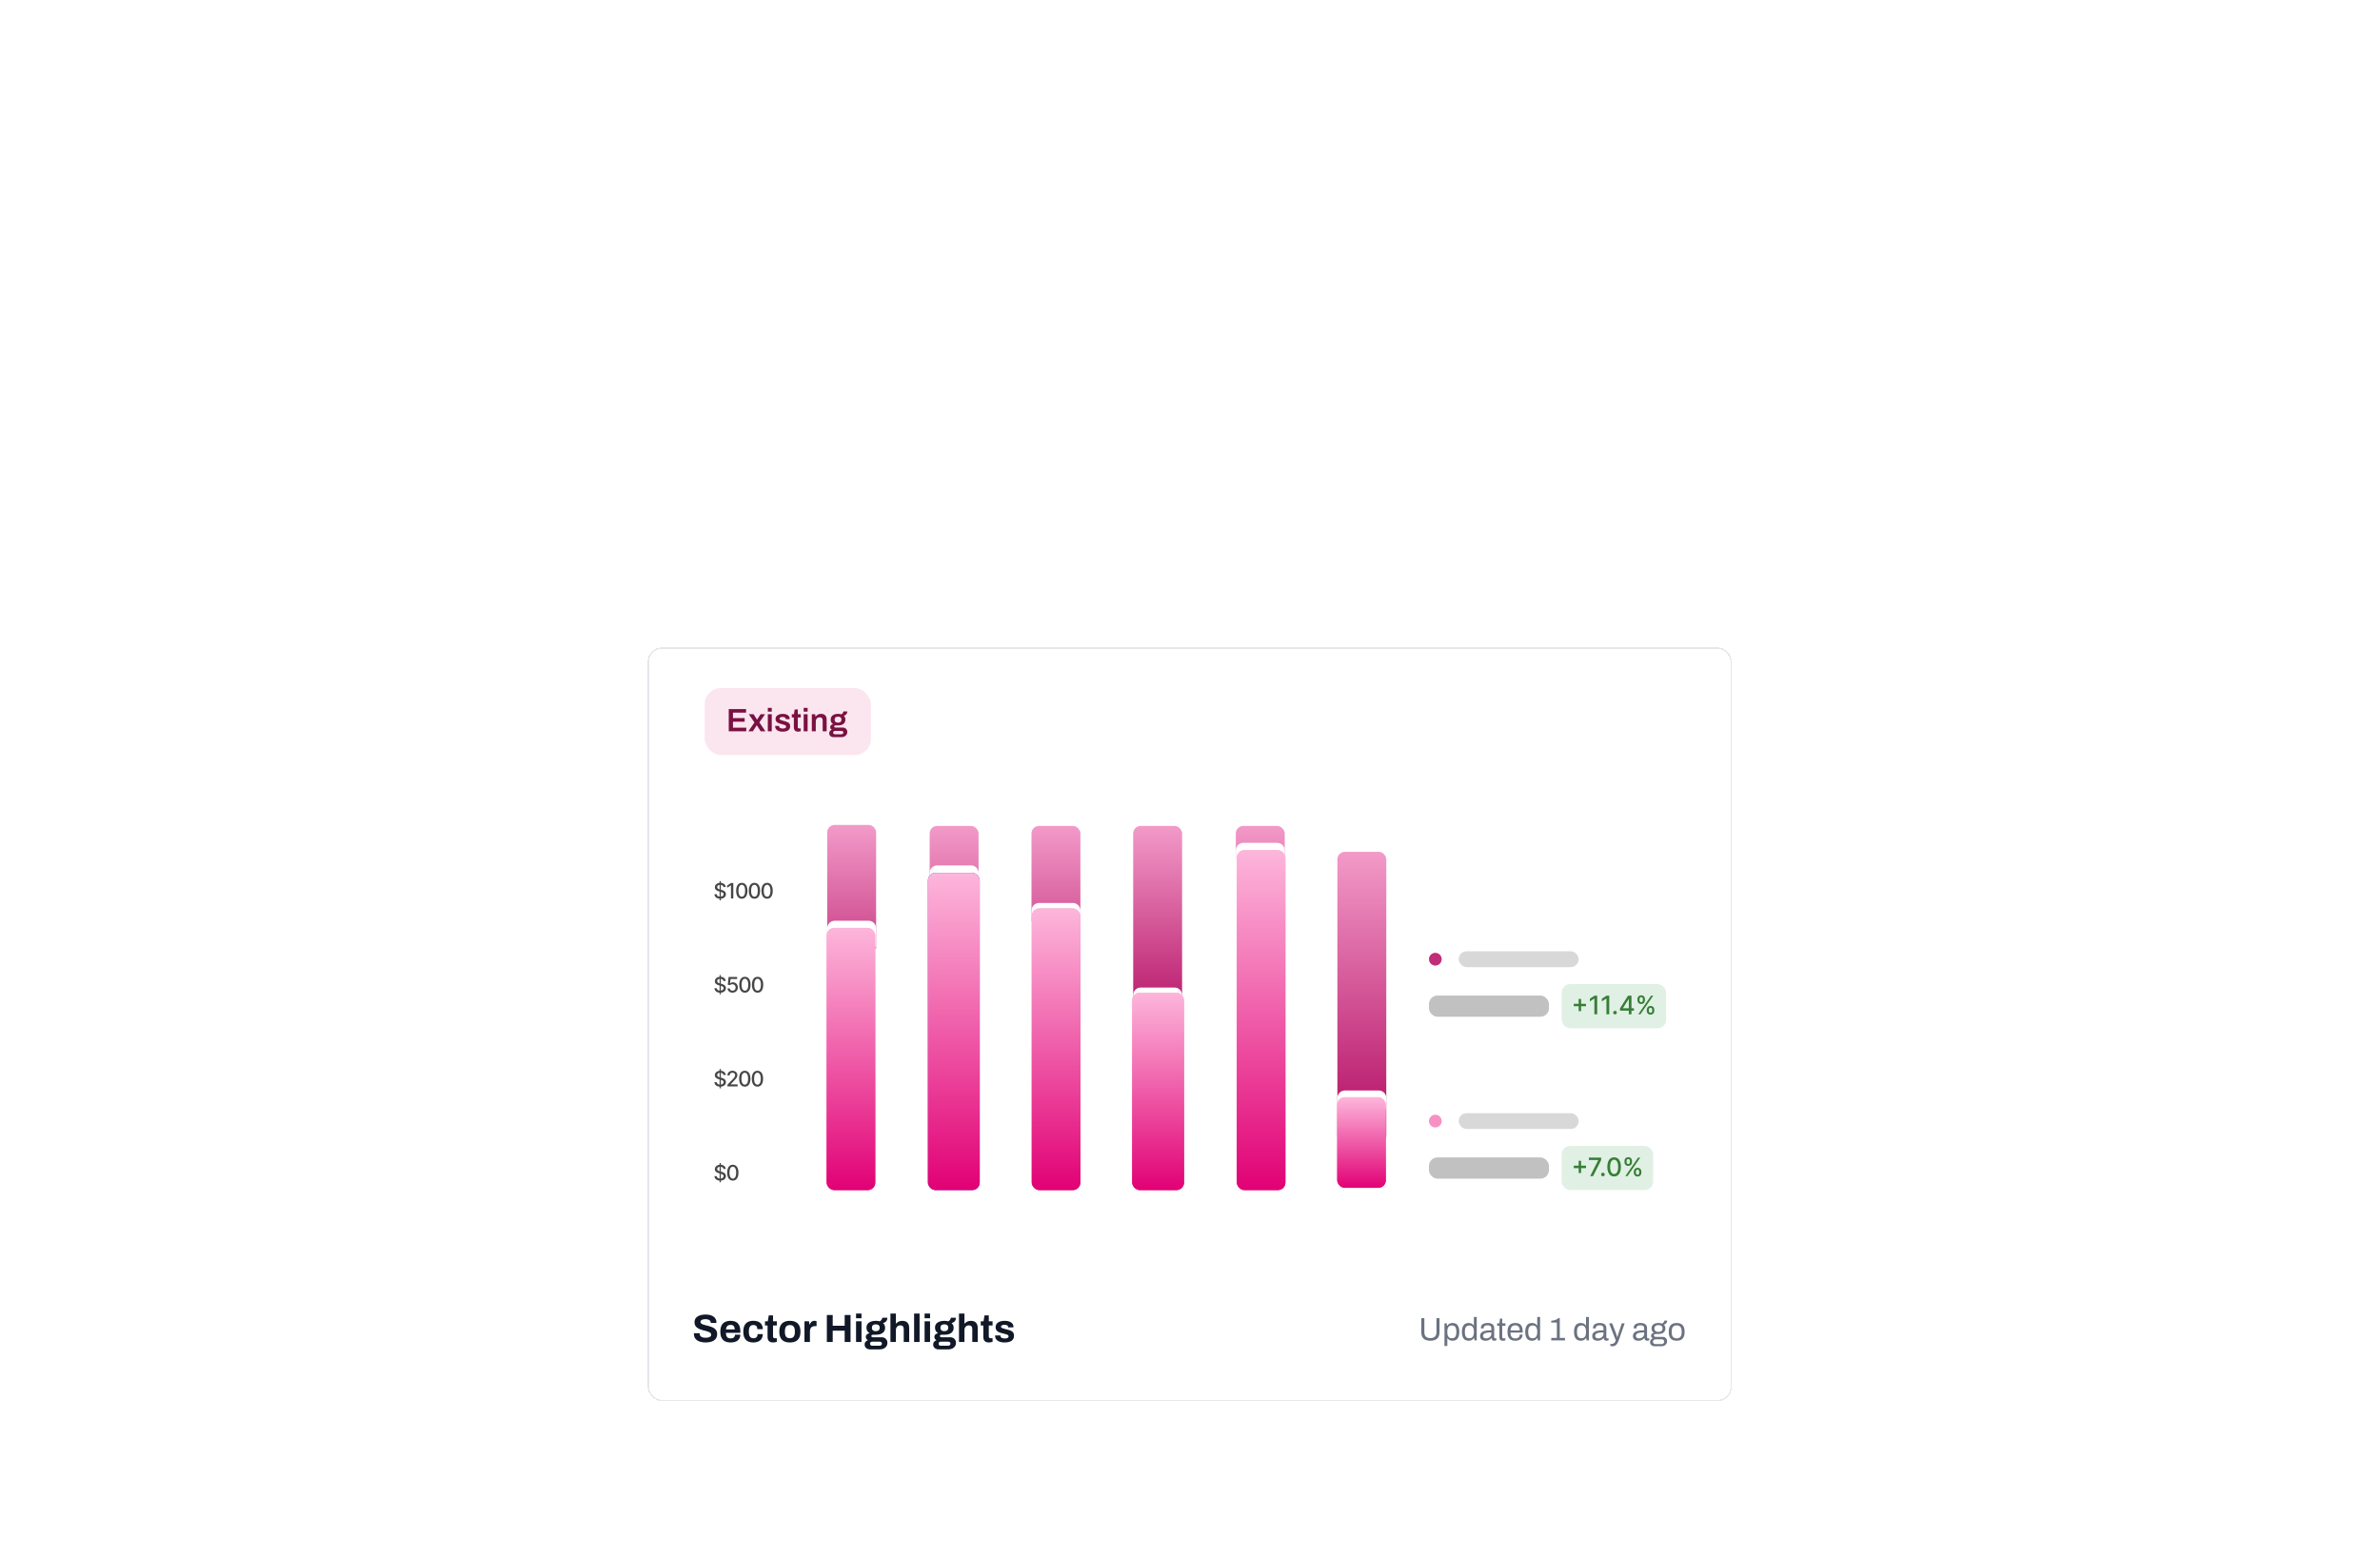 <svg width="735" height="481" viewBox="0 0 735 481" fill="none" xmlns="http://www.w3.org/2000/svg">
<g filter="url(#filter0_d_225_14370)">
<rect x="200.417" y="196.417" width="334" height="232" rx="4" fill="white" shape-rendering="crispEdges"/>
<rect x="200.208" y="196.208" width="334.417" height="232.417" rx="4.208" stroke="#E5E7EB" stroke-width="0.417" shape-rendering="crispEdges"/>
<rect x="217.631" y="208.568" width="51.33" height="20.665" rx="4.999" fill="#FBE5EE"/>
<path d="M225.056 221.901V215.043H230.405V216.152H226.356V217.842H229.965V218.952H226.356V220.791H230.465V221.901H225.056ZM231.113 221.901L232.993 219.192L231.243 216.642H232.723L233.763 218.272H233.823L234.883 216.642H236.272L234.513 219.162L236.372 221.901H234.913L233.743 220.081H233.683L232.503 221.901H231.113ZM237.121 215.832V214.673H238.341V215.832H237.121ZM237.121 221.901V216.642H238.341V221.901H237.121ZM241.689 222.021C241.31 222.021 240.976 221.981 240.69 221.901C240.403 221.814 240.163 221.698 239.97 221.551C239.777 221.404 239.63 221.234 239.53 221.041C239.437 220.841 239.39 220.625 239.39 220.391C239.39 220.358 239.39 220.328 239.39 220.301C239.397 220.275 239.4 220.255 239.4 220.241H240.6C240.6 220.255 240.6 220.268 240.6 220.281C240.6 220.295 240.6 220.308 240.6 220.321C240.606 220.501 240.663 220.648 240.77 220.761C240.876 220.868 241.016 220.945 241.19 220.991C241.363 221.038 241.546 221.061 241.739 221.061C241.913 221.061 242.076 221.045 242.229 221.011C242.389 220.971 242.519 220.911 242.619 220.831C242.726 220.745 242.779 220.635 242.779 220.501C242.779 220.328 242.713 220.195 242.579 220.101C242.446 220.008 242.269 219.931 242.049 219.871C241.836 219.812 241.606 219.748 241.36 219.682C241.14 219.622 240.92 219.555 240.7 219.482C240.48 219.408 240.28 219.315 240.1 219.202C239.927 219.088 239.783 218.942 239.67 218.762C239.563 218.582 239.51 218.359 239.51 218.092C239.51 217.832 239.567 217.605 239.68 217.412C239.793 217.219 239.95 217.059 240.15 216.932C240.35 216.799 240.586 216.699 240.86 216.632C241.133 216.566 241.43 216.532 241.749 216.532C242.063 216.532 242.346 216.566 242.599 216.632C242.859 216.699 243.082 216.796 243.269 216.922C243.462 217.042 243.609 217.192 243.709 217.372C243.816 217.545 243.869 217.739 243.869 217.952C243.869 217.999 243.866 218.045 243.859 218.092C243.859 218.139 243.859 218.165 243.859 218.172H242.669V218.102C242.669 217.975 242.629 217.869 242.549 217.782C242.476 217.689 242.366 217.615 242.219 217.562C242.079 217.509 241.903 217.482 241.689 217.482C241.529 217.482 241.39 217.495 241.27 217.522C241.15 217.549 241.05 217.585 240.97 217.632C240.896 217.679 240.84 217.732 240.8 217.792C240.76 217.852 240.74 217.919 240.74 217.992C240.74 218.119 240.79 218.219 240.89 218.292C240.99 218.365 241.123 218.429 241.29 218.482C241.463 218.535 241.649 218.592 241.849 218.652C242.089 218.718 242.336 218.788 242.589 218.862C242.843 218.928 243.076 219.015 243.289 219.122C243.509 219.228 243.686 219.378 243.819 219.572C243.952 219.765 244.019 220.021 244.019 220.341C244.019 220.648 243.959 220.911 243.839 221.131C243.726 221.344 243.562 221.518 243.349 221.651C243.142 221.778 242.896 221.871 242.609 221.931C242.329 221.991 242.023 222.021 241.689 222.021ZM246.438 222.021C246.112 222.021 245.855 221.958 245.669 221.831C245.482 221.698 245.349 221.531 245.269 221.331C245.195 221.125 245.159 220.915 245.159 220.701V217.642H244.529V216.642H245.189L245.409 215.173H246.378V216.642H247.288V217.642H246.378V220.581C246.378 220.721 246.415 220.831 246.488 220.911C246.562 220.985 246.672 221.021 246.818 221.021H247.288V221.861C247.222 221.888 247.138 221.911 247.038 221.931C246.945 221.958 246.845 221.978 246.738 221.991C246.632 222.011 246.532 222.021 246.438 222.021ZM248.193 215.832V214.673H249.412V215.832H248.193ZM248.193 221.901V216.642H249.412V221.901H248.193ZM250.711 221.901V216.642H251.731L251.831 217.342H251.901C252.021 217.182 252.161 217.042 252.321 216.922C252.488 216.796 252.674 216.699 252.881 216.632C253.094 216.559 253.328 216.522 253.581 216.522C253.914 216.522 254.207 216.582 254.461 216.702C254.721 216.822 254.924 217.016 255.07 217.282C255.217 217.549 255.29 217.905 255.29 218.352V221.901H254.061V218.572C254.061 218.385 254.037 218.232 253.991 218.112C253.951 217.985 253.887 217.885 253.801 217.812C253.721 217.732 253.621 217.675 253.501 217.642C253.381 217.609 253.248 217.592 253.101 217.592C252.881 217.592 252.681 217.645 252.501 217.752C252.328 217.859 252.188 218.005 252.081 218.192C251.981 218.379 251.931 218.595 251.931 218.842V221.901H250.711ZM257.42 223.721C257.186 223.721 256.966 223.674 256.76 223.581C256.553 223.487 256.387 223.347 256.26 223.161C256.133 222.981 256.07 222.757 256.07 222.491C256.07 222.198 256.153 221.968 256.32 221.801C256.493 221.628 256.683 221.498 256.89 221.411C256.737 221.331 256.61 221.224 256.51 221.091C256.417 220.958 256.37 220.798 256.37 220.611C256.37 220.358 256.463 220.158 256.65 220.011C256.837 219.858 257.05 219.758 257.29 219.712C257.043 219.558 256.853 219.362 256.72 219.122C256.593 218.882 256.53 218.608 256.53 218.302C256.53 217.935 256.617 217.622 256.79 217.362C256.97 217.095 257.23 216.889 257.57 216.742C257.91 216.596 258.319 216.522 258.799 216.522C258.993 216.522 259.179 216.536 259.359 216.562C259.539 216.589 259.702 216.629 259.849 216.682C260.082 216.542 260.242 216.386 260.329 216.212C260.416 216.032 260.462 215.886 260.469 215.772H261.659C261.659 216.006 261.612 216.212 261.519 216.392C261.432 216.572 261.309 216.722 261.149 216.842C260.989 216.956 260.796 217.039 260.569 217.092C260.736 217.239 260.862 217.415 260.949 217.622C261.036 217.829 261.079 218.055 261.079 218.302C261.079 218.668 260.992 218.985 260.819 219.252C260.652 219.518 260.402 219.725 260.069 219.871C259.742 220.018 259.339 220.091 258.859 220.091H258.05C257.91 220.091 257.8 220.121 257.72 220.181C257.646 220.241 257.61 220.325 257.61 220.431C257.61 220.518 257.643 220.595 257.71 220.661C257.783 220.728 257.883 220.761 258.01 220.761H260.309C260.702 220.761 261.026 220.891 261.279 221.151C261.539 221.404 261.669 221.731 261.669 222.131C261.669 222.431 261.589 222.701 261.429 222.941C261.275 223.181 261.059 223.371 260.779 223.511C260.499 223.651 260.172 223.721 259.799 223.721H257.42ZM257.86 222.841H259.789C259.916 222.841 260.026 222.817 260.119 222.771C260.219 222.731 260.296 222.671 260.349 222.591C260.409 222.511 260.439 222.421 260.439 222.321C260.439 222.148 260.382 222.018 260.269 221.931C260.162 221.844 260.029 221.801 259.869 221.801H257.86C257.7 221.801 257.566 221.848 257.46 221.941C257.353 222.041 257.3 222.168 257.3 222.321C257.3 222.474 257.35 222.597 257.45 222.691C257.556 222.791 257.693 222.841 257.86 222.841ZM258.809 219.232C259.163 219.232 259.426 219.152 259.599 218.992C259.779 218.825 259.869 218.595 259.869 218.302C259.869 218.009 259.779 217.782 259.599 217.622C259.426 217.462 259.163 217.382 258.809 217.382C258.456 217.382 258.19 217.462 258.01 217.622C257.836 217.782 257.75 218.009 257.75 218.302C257.75 218.495 257.786 218.662 257.86 218.802C257.94 218.942 258.056 219.048 258.21 219.122C258.369 219.195 258.569 219.232 258.809 219.232Z" fill="#791142"/>
<path d="M222.228 274.15V268.185H222.611V274.15H222.228ZM223.424 270.035C223.399 269.815 223.296 269.644 223.116 269.523C222.936 269.4 222.709 269.339 222.436 269.339C222.24 269.339 222.071 269.37 221.928 269.432C221.785 269.492 221.674 269.576 221.595 269.684C221.517 269.789 221.478 269.91 221.478 270.045C221.478 270.158 221.505 270.256 221.557 270.338C221.612 270.421 221.682 270.49 221.769 270.546C221.858 270.6 221.953 270.646 222.054 270.683C222.155 270.719 222.252 270.748 222.345 270.772L222.811 270.893C222.963 270.93 223.119 270.981 223.279 271.044C223.439 271.108 223.588 271.192 223.724 271.296C223.861 271.4 223.971 271.529 224.055 271.683C224.141 271.836 224.183 272.021 224.183 272.235C224.183 272.505 224.113 272.745 223.974 272.955C223.835 273.165 223.634 273.33 223.37 273.451C223.108 273.572 222.79 273.633 222.417 273.633C222.06 273.633 221.751 273.576 221.49 273.463C221.229 273.349 221.025 273.189 220.877 272.981C220.729 272.771 220.648 272.522 220.632 272.235H221.355C221.369 272.407 221.425 272.551 221.522 272.666C221.622 272.779 221.748 272.864 221.902 272.92C222.058 272.974 222.228 273.001 222.413 273.001C222.616 273.001 222.797 272.97 222.955 272.906C223.115 272.841 223.241 272.751 223.333 272.636C223.425 272.519 223.47 272.383 223.47 272.228C223.47 272.087 223.43 271.971 223.349 271.881C223.27 271.791 223.162 271.716 223.025 271.657C222.89 271.598 222.737 271.546 222.566 271.501L222.002 271.347C221.62 271.243 221.317 271.09 221.094 270.888C220.872 270.686 220.761 270.419 220.761 270.087C220.761 269.812 220.835 269.572 220.984 269.367C221.133 269.162 221.335 269.002 221.59 268.889C221.845 268.774 222.132 268.717 222.452 268.717C222.775 268.717 223.06 268.773 223.307 268.887C223.556 269 223.752 269.156 223.894 269.355C224.037 269.552 224.112 269.779 224.118 270.035H223.424ZM226.461 268.782V273.554H225.739V269.504H225.711L224.569 270.25V269.56L225.759 268.782H226.461ZM229.085 273.633C228.717 273.631 228.402 273.534 228.141 273.342C227.88 273.149 227.681 272.869 227.542 272.501C227.404 272.132 227.335 271.689 227.335 271.17C227.335 270.653 227.404 270.211 227.542 269.844C227.682 269.478 227.883 269.198 228.144 269.006C228.406 268.813 228.72 268.717 229.085 268.717C229.45 268.717 229.763 268.814 230.024 269.008C230.285 269.2 230.484 269.48 230.623 269.847C230.763 270.212 230.832 270.653 230.832 271.17C230.832 271.69 230.763 272.135 230.625 272.503C230.487 272.869 230.287 273.15 230.026 273.344C229.765 273.537 229.451 273.633 229.085 273.633ZM229.085 273.011C229.408 273.011 229.66 272.853 229.842 272.538C230.025 272.222 230.117 271.767 230.117 271.17C230.117 270.774 230.075 270.439 229.991 270.166C229.909 269.891 229.79 269.683 229.635 269.541C229.481 269.399 229.298 269.327 229.085 269.327C228.763 269.327 228.511 269.485 228.328 269.802C228.144 270.119 228.052 270.575 228.05 271.17C228.05 271.568 228.092 271.904 228.174 272.179C228.258 272.452 228.377 272.66 228.53 272.801C228.684 272.941 228.869 273.011 229.085 273.011ZM232.992 273.633C232.624 273.631 232.31 273.534 232.049 273.342C231.788 273.149 231.588 272.869 231.45 272.501C231.312 272.132 231.242 271.689 231.242 271.17C231.242 270.653 231.312 270.211 231.45 269.844C231.59 269.478 231.79 269.198 232.051 269.006C232.313 268.813 232.627 268.717 232.992 268.717C233.357 268.717 233.67 268.814 233.931 269.008C234.192 269.2 234.392 269.48 234.53 269.847C234.67 270.212 234.74 270.653 234.74 271.17C234.74 271.69 234.671 272.135 234.532 272.503C234.394 272.869 234.195 273.15 233.934 273.344C233.673 273.537 233.359 273.633 232.992 273.633ZM232.992 273.011C233.315 273.011 233.568 272.853 233.749 272.538C233.933 272.222 234.024 271.767 234.024 271.17C234.024 270.774 233.982 270.439 233.899 270.166C233.816 269.891 233.697 269.683 233.542 269.541C233.388 269.399 233.205 269.327 232.992 269.327C232.671 269.327 232.418 269.485 232.235 269.802C232.052 270.119 231.959 270.575 231.958 271.17C231.958 271.568 231.999 271.904 232.081 272.179C232.165 272.452 232.284 272.66 232.438 272.801C232.591 272.941 232.776 273.011 232.992 273.011ZM236.9 273.633C236.531 273.631 236.217 273.534 235.956 273.342C235.695 273.149 235.495 272.869 235.357 272.501C235.219 272.132 235.15 271.689 235.15 271.17C235.15 270.653 235.219 270.211 235.357 269.844C235.497 269.478 235.697 269.198 235.958 269.006C236.221 268.813 236.535 268.717 236.9 268.717C237.265 268.717 237.578 268.814 237.839 269.008C238.1 269.2 238.299 269.48 238.437 269.847C238.577 270.212 238.647 270.653 238.647 271.17C238.647 271.69 238.578 272.135 238.44 272.503C238.301 272.869 238.102 273.15 237.841 273.344C237.58 273.537 237.266 273.633 236.9 273.633ZM236.9 273.011C237.223 273.011 237.475 272.853 237.657 272.538C237.84 272.222 237.932 271.767 237.932 271.17C237.932 270.774 237.89 270.439 237.806 270.166C237.724 269.891 237.605 269.683 237.449 269.541C237.296 269.399 237.112 269.327 236.9 269.327C236.578 269.327 236.326 269.485 236.142 269.802C235.959 270.119 235.867 270.575 235.865 271.17C235.865 271.568 235.906 271.904 235.989 272.179C236.072 272.452 236.191 272.66 236.345 272.801C236.499 272.941 236.684 273.011 236.9 273.011Z" fill="#464646"/>
<path d="M222.228 303.178V297.213H222.611V303.178H222.228ZM223.424 299.063C223.399 298.843 223.296 298.672 223.116 298.551C222.936 298.428 222.709 298.367 222.436 298.367C222.24 298.367 222.071 298.398 221.928 298.46C221.785 298.52 221.674 298.604 221.595 298.711C221.517 298.817 221.478 298.937 221.478 299.073C221.478 299.186 221.505 299.284 221.557 299.366C221.612 299.448 221.682 299.518 221.769 299.574C221.858 299.628 221.953 299.674 222.054 299.711C222.155 299.747 222.252 299.776 222.345 299.8L222.811 299.921C222.963 299.958 223.119 300.008 223.279 300.072C223.439 300.136 223.588 300.22 223.724 300.324C223.861 300.428 223.971 300.557 224.055 300.711C224.141 300.864 224.183 301.048 224.183 301.263C224.183 301.533 224.113 301.773 223.974 301.983C223.835 302.192 223.634 302.358 223.37 302.479C223.108 302.6 222.79 302.661 222.417 302.661C222.06 302.661 221.751 302.604 221.49 302.491C221.229 302.377 221.025 302.217 220.877 302.008C220.729 301.799 220.648 301.55 220.632 301.263H221.355C221.369 301.435 221.425 301.579 221.522 301.694C221.622 301.807 221.748 301.892 221.902 301.948C222.058 302.002 222.228 302.029 222.413 302.029C222.616 302.029 222.797 301.998 222.955 301.934C223.115 301.869 223.241 301.779 223.333 301.664C223.425 301.547 223.47 301.411 223.47 301.256C223.47 301.114 223.43 300.999 223.349 300.909C223.27 300.819 223.162 300.744 223.025 300.685C222.89 300.626 222.737 300.574 222.566 300.529L222.002 300.375C221.62 300.271 221.317 300.118 221.094 299.916C220.872 299.714 220.761 299.447 220.761 299.115C220.761 298.84 220.835 298.6 220.984 298.395C221.133 298.19 221.335 298.03 221.59 297.917C221.845 297.802 222.132 297.744 222.452 297.744C222.775 297.744 223.06 297.801 223.307 297.915C223.556 298.028 223.752 298.184 223.894 298.383C224.037 298.58 224.112 298.807 224.118 299.063H223.424ZM226.226 302.647C225.933 302.647 225.671 302.591 225.438 302.479C225.207 302.366 225.022 302.21 224.883 302.013C224.745 301.816 224.671 301.591 224.662 301.337H225.361C225.378 301.542 225.469 301.711 225.634 301.843C225.798 301.975 225.996 302.041 226.226 302.041C226.409 302.041 226.571 301.999 226.712 301.915C226.855 301.83 226.967 301.713 227.048 301.563C227.13 301.414 227.171 301.244 227.171 301.053C227.171 300.859 227.13 300.686 227.046 300.534C226.962 300.381 226.846 300.262 226.698 300.175C226.552 300.088 226.385 300.043 226.195 300.042C226.051 300.042 225.906 300.067 225.759 300.116C225.613 300.166 225.495 300.231 225.405 300.312L224.746 300.214L225.014 297.81H227.637V298.427H225.613L225.461 299.762H225.489C225.582 299.672 225.706 299.597 225.86 299.536C226.015 299.476 226.181 299.445 226.358 299.445C226.649 299.445 226.907 299.515 227.134 299.653C227.363 299.791 227.542 299.98 227.672 300.219C227.804 300.457 227.87 300.73 227.868 301.039C227.87 301.348 227.8 301.624 227.658 301.866C227.519 302.109 227.324 302.3 227.076 302.439C226.829 302.578 226.545 302.647 226.226 302.647ZM230.052 302.661C229.684 302.659 229.37 302.562 229.109 302.37C228.848 302.177 228.648 301.897 228.51 301.528C228.372 301.16 228.303 300.717 228.303 300.198C228.303 299.681 228.372 299.239 228.51 298.872C228.65 298.506 228.85 298.226 229.111 298.033C229.374 297.841 229.687 297.744 230.052 297.744C230.417 297.744 230.73 297.842 230.991 298.036C231.252 298.228 231.452 298.508 231.59 298.875C231.73 299.24 231.8 299.681 231.8 300.198C231.8 300.718 231.731 301.163 231.593 301.531C231.454 301.897 231.255 302.178 230.994 302.372C230.733 302.565 230.419 302.661 230.052 302.661ZM230.052 302.039C230.376 302.039 230.628 301.881 230.81 301.566C230.993 301.25 231.085 300.794 231.085 300.198C231.085 299.802 231.043 299.467 230.959 299.194C230.876 298.919 230.758 298.711 230.602 298.569C230.449 298.426 230.265 298.355 230.052 298.355C229.731 298.355 229.478 298.513 229.295 298.83C229.112 299.147 229.019 299.603 229.018 300.198C229.018 300.596 229.059 300.932 229.141 301.207C229.225 301.48 229.344 301.688 229.498 301.829C229.652 301.969 229.837 302.039 230.052 302.039ZM233.96 302.661C233.592 302.659 233.277 302.562 233.016 302.37C232.755 302.177 232.556 301.897 232.417 301.528C232.279 301.16 232.21 300.717 232.21 300.198C232.21 299.681 232.279 299.239 232.417 298.872C232.557 298.506 232.757 298.226 233.018 298.033C233.281 297.841 233.595 297.744 233.96 297.744C234.325 297.744 234.638 297.842 234.899 298.036C235.16 298.228 235.359 298.508 235.498 298.875C235.637 299.24 235.707 299.681 235.707 300.198C235.707 300.718 235.638 301.163 235.5 301.531C235.362 301.897 235.162 302.178 234.901 302.372C234.64 302.565 234.326 302.661 233.96 302.661ZM233.96 302.039C234.283 302.039 234.535 301.881 234.717 301.566C234.9 301.25 234.992 300.794 234.992 300.198C234.992 299.802 234.95 299.467 234.866 299.194C234.784 298.919 234.665 298.711 234.51 298.569C234.356 298.426 234.173 298.355 233.96 298.355C233.638 298.355 233.386 298.513 233.203 298.83C233.019 299.147 232.927 299.603 232.925 300.198C232.925 300.596 232.966 300.932 233.049 301.207C233.133 301.48 233.251 301.688 233.405 301.829C233.559 301.969 233.744 302.039 233.96 302.039Z" fill="#464646"/>
<path d="M222.228 332.206V326.241H222.611V332.206H222.228ZM223.424 328.091C223.399 327.871 223.296 327.7 223.116 327.579C222.936 327.456 222.709 327.394 222.436 327.394C222.24 327.394 222.071 327.426 221.928 327.488C221.785 327.548 221.674 327.632 221.595 327.739C221.517 327.845 221.478 327.965 221.478 328.1C221.478 328.214 221.505 328.312 221.557 328.394C221.612 328.476 221.682 328.546 221.769 328.601C221.858 328.656 221.953 328.702 222.054 328.739C222.155 328.775 222.252 328.804 222.345 328.827L222.811 328.949C222.963 328.986 223.119 329.036 223.279 329.1C223.439 329.164 223.588 329.248 223.724 329.352C223.861 329.456 223.971 329.585 224.055 329.738C224.141 329.892 224.183 330.076 224.183 330.291C224.183 330.561 224.113 330.801 223.974 331.011C223.835 331.22 223.634 331.386 223.37 331.507C223.108 331.628 222.79 331.689 222.417 331.689C222.06 331.689 221.751 331.632 221.49 331.519C221.229 331.405 221.025 331.244 220.877 331.036C220.729 330.827 220.648 330.578 220.632 330.291H221.355C221.369 330.463 221.425 330.607 221.522 330.722C221.622 330.835 221.748 330.92 221.902 330.976C222.058 331.03 222.228 331.057 222.413 331.057C222.616 331.057 222.797 331.025 222.955 330.962C223.115 330.897 223.241 330.806 223.333 330.691C223.425 330.575 223.47 330.439 223.47 330.284C223.47 330.142 223.43 330.027 223.349 329.937C223.27 329.846 223.162 329.772 223.025 329.713C222.89 329.654 222.737 329.602 222.566 329.557L222.002 329.403C221.62 329.299 221.317 329.146 221.094 328.944C220.872 328.742 220.761 328.475 220.761 328.142C220.761 327.867 220.835 327.627 220.984 327.422C221.133 327.217 221.335 327.058 221.59 326.945C221.845 326.83 222.132 326.772 222.452 326.772C222.775 326.772 223.06 326.829 223.307 326.942C223.556 327.056 223.752 327.212 223.894 327.411C224.037 327.608 224.112 327.835 224.118 328.091H223.424ZM224.65 331.609V331.088L226.265 329.415C226.438 329.233 226.58 329.074 226.692 328.937C226.805 328.799 226.89 328.667 226.945 328.543C227.001 328.419 227.029 328.287 227.029 328.147C227.029 327.989 226.992 327.852 226.918 327.737C226.843 327.62 226.741 327.531 226.612 327.469C226.483 327.405 226.338 327.374 226.177 327.374C226.006 327.374 225.857 327.408 225.729 327.478C225.602 327.548 225.504 327.647 225.436 327.774C225.367 327.902 225.333 328.051 225.333 328.222H224.646C224.646 327.931 224.713 327.677 224.846 327.46C224.98 327.242 225.163 327.074 225.396 326.954C225.629 326.833 225.894 326.772 226.191 326.772C226.49 326.772 226.754 326.832 226.983 326.952C227.213 327.07 227.392 327.231 227.521 327.436C227.65 327.64 227.714 327.87 227.714 328.126C227.714 328.303 227.681 328.476 227.614 328.646C227.549 328.815 227.435 329.004 227.272 329.212C227.109 329.418 226.882 329.669 226.591 329.965L225.643 330.957V330.992H227.791V331.609H224.65ZM230.008 331.689C229.639 331.687 229.325 331.59 229.064 331.397C228.803 331.205 228.603 330.924 228.465 330.556C228.327 330.188 228.258 329.745 228.258 329.226C228.258 328.709 228.327 328.267 228.465 327.9C228.605 327.534 228.805 327.254 229.066 327.061C229.329 326.869 229.643 326.772 230.008 326.772C230.373 326.772 230.686 326.869 230.947 327.064C231.208 327.256 231.407 327.536 231.545 327.902C231.685 328.267 231.755 328.709 231.755 329.226C231.755 329.746 231.686 330.191 231.548 330.559C231.409 330.925 231.21 331.206 230.949 331.4C230.688 331.592 230.374 331.689 230.008 331.689ZM230.008 331.067C230.331 331.067 230.583 330.909 230.765 330.594C230.948 330.278 231.04 329.822 231.04 329.226C231.04 328.83 230.998 328.495 230.914 328.222C230.832 327.947 230.713 327.739 230.557 327.597C230.404 327.454 230.22 327.383 230.008 327.383C229.686 327.383 229.434 327.541 229.25 327.858C229.067 328.175 228.975 328.631 228.973 329.226C228.973 329.624 229.014 329.96 229.097 330.235C229.18 330.508 229.299 330.716 229.453 330.857C229.607 330.997 229.792 331.067 230.008 331.067ZM233.915 331.689C233.547 331.687 233.232 331.59 232.971 331.397C232.71 331.205 232.511 330.924 232.372 330.556C232.234 330.188 232.165 329.745 232.165 329.226C232.165 328.709 232.234 328.267 232.372 327.9C232.512 327.534 232.713 327.254 232.974 327.061C233.236 326.869 233.55 326.772 233.915 326.772C234.28 326.772 234.593 326.869 234.854 327.064C235.115 327.256 235.314 327.536 235.453 327.902C235.593 328.267 235.662 328.709 235.662 329.226C235.662 329.746 235.593 330.191 235.455 330.559C235.317 330.925 235.117 331.206 234.856 331.4C234.595 331.592 234.282 331.689 233.915 331.689ZM233.915 331.067C234.238 331.067 234.49 330.909 234.672 330.594C234.855 330.278 234.947 329.822 234.947 329.226C234.947 328.83 234.905 328.495 234.821 328.222C234.739 327.947 234.62 327.739 234.465 327.597C234.311 327.454 234.128 327.383 233.915 327.383C233.593 327.383 233.341 327.541 233.158 327.858C232.974 328.175 232.882 328.631 232.88 329.226C232.88 329.624 232.922 329.96 233.004 330.235C233.088 330.508 233.207 330.716 233.36 330.857C233.514 330.997 233.699 331.067 233.915 331.067Z" fill="#464646"/>
<path d="M222.228 361.234V355.269H222.611V361.234H222.228ZM223.424 357.119C223.399 356.898 223.296 356.728 223.116 356.606C222.936 356.484 222.709 356.422 222.436 356.422C222.24 356.422 222.071 356.453 221.928 356.516C221.785 356.576 221.674 356.66 221.595 356.767C221.517 356.873 221.478 356.993 221.478 357.128C221.478 357.242 221.505 357.34 221.557 357.422C221.612 357.504 221.682 357.573 221.769 357.629C221.858 357.684 221.953 357.73 222.054 357.767C222.155 357.803 222.252 357.832 222.345 357.855L222.811 357.977C222.963 358.014 223.119 358.064 223.279 358.128C223.439 358.192 223.588 358.276 223.724 358.38C223.861 358.484 223.971 358.613 224.055 358.766C224.141 358.92 224.183 359.104 224.183 359.319C224.183 359.589 224.113 359.829 223.974 360.039C223.835 360.248 223.634 360.414 223.37 360.535C223.108 360.656 222.79 360.717 222.417 360.717C222.06 360.717 221.751 360.66 221.49 360.547C221.229 360.433 221.025 360.272 220.877 360.064C220.729 359.855 220.648 359.606 220.632 359.319H221.355C221.369 359.491 221.425 359.635 221.522 359.75C221.622 359.863 221.748 359.948 221.902 360.004C222.058 360.058 222.228 360.085 222.413 360.085C222.616 360.085 222.797 360.053 222.955 359.99C223.115 359.924 223.241 359.834 223.333 359.719C223.425 359.603 223.47 359.467 223.47 359.312C223.47 359.17 223.43 359.055 223.349 358.964C223.27 358.874 223.162 358.8 223.025 358.741C222.89 358.682 222.737 358.63 222.566 358.585L222.002 358.431C221.62 358.327 221.317 358.174 221.094 357.972C220.872 357.77 220.761 357.503 220.761 357.17C220.761 356.895 220.835 356.655 220.984 356.45C221.133 356.245 221.335 356.086 221.59 355.973C221.845 355.858 222.132 355.8 222.452 355.8C222.775 355.8 223.06 355.857 223.307 355.97C223.556 356.084 223.752 356.24 223.894 356.439C224.037 356.636 224.112 356.863 224.118 357.119H223.424ZM226.312 360.717C225.944 360.715 225.629 360.618 225.368 360.425C225.107 360.233 224.907 359.952 224.769 359.584C224.631 359.216 224.562 358.773 224.562 358.254C224.562 357.737 224.631 357.295 224.769 356.928C224.909 356.561 225.109 356.282 225.37 356.089C225.633 355.897 225.947 355.8 226.312 355.8C226.677 355.8 226.99 355.897 227.251 356.092C227.512 356.284 227.711 356.564 227.85 356.93C227.989 357.295 228.059 357.737 228.059 358.254C228.059 358.774 227.99 359.218 227.852 359.587C227.714 359.953 227.514 360.234 227.253 360.428C226.992 360.62 226.678 360.717 226.312 360.717ZM226.312 360.094C226.635 360.094 226.887 359.937 227.069 359.622C227.252 359.306 227.344 358.85 227.344 358.254C227.344 357.858 227.302 357.523 227.218 357.25C227.136 356.975 227.017 356.766 226.862 356.625C226.708 356.482 226.525 356.411 226.312 356.411C225.99 356.411 225.738 356.569 225.554 356.886C225.371 357.203 225.279 357.659 225.277 358.254C225.277 358.651 225.318 358.988 225.401 359.263C225.485 359.536 225.603 359.743 225.757 359.885C225.911 360.025 226.096 360.094 226.312 360.094Z" fill="#464646"/>
<g clip-path="url(#clip0_225_14370)">
<rect x="255.468" y="250.83" width="15.092" height="63.853" rx="2.322" fill="#F2F2F2"/>
<rect x="255.468" y="250.83" width="15.092" height="63.853" rx="2.322" fill="url(#paint0_linear_225_14370)"/>
<path d="M255.468 282.756C255.468 281.474 256.507 280.434 257.79 280.434H268.238C269.521 280.434 270.56 281.474 270.56 282.756V288.561H255.468V282.756Z" fill="white"/>
</g>
<rect x="255.297" y="282.637" width="15" height="81" rx="2.322" fill="url(#paint1_linear_225_14370)"/>
<rect x="255.297" y="282.637" width="15" height="81" rx="2.322" fill="url(#paint2_linear_225_14370)"/>
<g clip-path="url(#clip1_225_14370)">
<rect x="287.111" y="251.147" width="15.092" height="63.853" rx="2.322" fill="#F2F2F2"/>
<rect x="287.111" y="251.147" width="15.092" height="63.853" rx="2.322" fill="url(#paint3_linear_225_14370)"/>
<path d="M287.11 265.659C287.11 264.377 288.15 263.337 289.432 263.337H299.881C301.163 263.337 302.203 264.377 302.203 265.659V269.142H287.11V265.659Z" fill="white"/>
</g>
<rect x="286.561" y="265.637" width="16" height="98" rx="2.322" fill="#3323DC"/>
<rect x="286.561" y="265.637" width="16" height="98" rx="2.322" fill="url(#paint4_linear_225_14370)"/>
<g clip-path="url(#clip2_225_14370)">
<rect x="318.561" y="251.147" width="15.092" height="63.853" rx="2.322" fill="#F2F2F2"/>
<rect x="318.561" y="251.147" width="15.092" height="63.853" rx="2.322" fill="url(#paint5_linear_225_14370)"/>
<path d="M318.561 277.269C318.561 275.986 319.601 274.947 320.883 274.947H331.332C332.614 274.947 333.654 275.986 333.654 277.269V280.752H318.561V277.269Z" fill="white"/>
</g>
<rect x="318.631" y="276.637" width="15" height="87" rx="2.322" fill="url(#paint6_linear_225_14370)"/>
<rect x="318.631" y="276.637" width="15" height="87" rx="2.322" fill="url(#paint7_linear_225_14370)"/>
<g clip-path="url(#clip3_225_14370)">
<rect x="349.962" y="251.147" width="15.092" height="63.853" rx="2.322" fill="#F2F2F2"/>
<rect x="349.962" y="251.147" width="15.092" height="63.853" rx="2.322" fill="url(#paint8_linear_225_14370)"/>
<path d="M349.962 303.39C349.962 302.108 351.001 301.068 352.284 301.068H362.732C364.015 301.068 365.054 302.108 365.054 303.39V306.873H349.962V303.39Z" fill="white"/>
</g>
<rect x="349.653" y="302.637" width="16" height="61" rx="2.322" fill="url(#paint9_linear_225_14370)"/>
<rect x="349.653" y="302.637" width="16" height="61" rx="2.322" fill="url(#paint10_linear_225_14370)"/>
<g clip-path="url(#clip4_225_14370)">
<rect x="381.653" y="251.147" width="15.092" height="63.853" rx="2.322" fill="#F2F2F2"/>
<rect x="381.653" y="251.147" width="15.092" height="63.853" rx="2.322" fill="url(#paint11_linear_225_14370)"/>
<path d="M381.654 258.693C381.654 257.411 382.694 256.371 383.976 256.371H394.425C395.707 256.371 396.747 257.411 396.747 258.693V262.176H381.654V258.693Z" fill="white"/>
</g>
<rect x="381.966" y="258.637" width="15" height="105" rx="2.322" fill="url(#paint12_linear_225_14370)"/>
<rect x="381.966" y="258.637" width="15" height="105" rx="2.322" fill="url(#paint13_linear_225_14370)"/>
<g clip-path="url(#clip5_225_14370)">
<rect x="413.021" y="259.151" width="15.092" height="89.974" rx="2.322" fill="#F2F2F2"/>
<rect x="413.021" y="259.151" width="15.092" height="89.974" rx="2.322" fill="url(#paint14_linear_225_14370)"/>
<path d="M413.022 335.194C413.022 333.911 414.062 332.872 415.344 332.872H425.793C427.075 332.872 428.115 333.911 428.115 335.194V338.677H413.022V335.194Z" fill="white"/>
</g>
<rect x="412.966" y="334.934" width="15" height="28" rx="2.322" fill="url(#paint15_linear_225_14370)"/>
<rect x="412.966" y="334.934" width="15" height="28" rx="2.322" fill="url(#paint16_linear_225_14370)"/>
<g clip-path="url(#clip6_225_14370)">
<circle cx="443.265" cy="292.312" r="1.968" fill="#C02D79"/>
</g>
<rect x="450.483" y="289.868" width="37.054" height="4.888" rx="2.444" fill="#D8D8D8"/>
<rect x="441.297" y="303.544" width="37.054" height="6.547" rx="2.625" fill="#C1C1C1"/>
<rect x="482.288" y="300.005" width="32.249" height="13.624" rx="2.625" fill="#E0F0E4"/>
<path d="M487.528 308.356V304.576H488.28V308.356H487.528ZM486.016 306.84V306.091H489.796V306.84H486.016ZM493.25 303.591V309.318H492.384V304.458H492.35L490.98 305.353V304.525L492.409 303.591H493.25ZM496.972 303.591V309.318H496.105V304.458H496.071L494.701 305.353V304.525L496.13 303.591H496.972ZM498.752 309.371C498.599 309.371 498.468 309.317 498.358 309.209C498.248 309.099 498.193 308.966 498.193 308.812C498.193 308.659 498.248 308.528 498.358 308.42C498.468 308.31 498.599 308.255 498.752 308.255C498.905 308.255 499.036 308.31 499.146 308.42C499.256 308.528 499.311 308.659 499.311 308.812C499.311 308.914 499.285 309.008 499.233 309.094C499.183 309.178 499.116 309.245 499.032 309.295C498.948 309.346 498.855 309.371 498.752 309.371ZM500.3 308.199V307.5L502.774 303.591H503.325V304.62H502.976L501.206 307.422V307.467H504.597V308.199H500.3ZM503.015 309.318V307.987L503.02 307.668V303.591H503.84V309.318H503.015ZM508.561 308.244V307.942C508.561 307.726 508.605 307.528 508.695 307.349C508.786 307.169 508.919 307.024 509.092 306.916C509.267 306.806 509.479 306.751 509.727 306.751C509.98 306.751 510.193 306.805 510.364 306.913C510.536 307.021 510.665 307.166 510.753 307.347C510.842 307.527 510.887 307.726 510.887 307.942V308.244C510.887 308.46 510.842 308.659 510.753 308.84C510.663 309.019 510.532 309.163 510.358 309.273C510.187 309.381 509.976 309.435 509.727 309.435C509.475 309.435 509.262 309.381 509.089 309.273C508.916 309.163 508.784 309.019 508.695 308.84C508.605 308.659 508.561 308.46 508.561 308.244ZM509.212 307.942V308.244C509.212 308.404 509.25 308.55 509.327 308.68C509.403 308.811 509.536 308.876 509.727 308.876C509.915 308.876 510.046 308.811 510.121 308.68C510.195 308.55 510.233 308.404 510.233 308.244V307.942C510.233 307.782 510.196 307.636 510.124 307.506C510.053 307.375 509.92 307.31 509.727 307.31C509.54 307.31 509.408 307.375 509.33 307.506C509.251 307.636 509.212 307.782 509.212 307.942ZM505.681 304.967V304.665C505.681 304.449 505.725 304.25 505.815 304.07C505.906 303.889 506.039 303.744 506.212 303.636C506.387 303.528 506.599 303.474 506.847 303.474C507.1 303.474 507.313 303.528 507.484 303.636C507.656 303.744 507.785 303.889 507.873 304.07C507.96 304.25 508.004 304.449 508.004 304.665V304.967C508.004 305.183 507.959 305.382 507.87 305.563C507.782 305.742 507.652 305.886 507.479 305.996C507.307 306.104 507.096 306.158 506.847 306.158C506.593 306.158 506.38 306.104 506.206 305.996C506.035 305.886 505.904 305.742 505.815 305.563C505.725 305.382 505.681 305.183 505.681 304.967ZM506.335 304.665V304.967C506.335 305.127 506.372 305.273 506.447 305.403C506.523 305.534 506.657 305.599 506.847 305.599C507.033 305.599 507.164 305.534 507.238 305.403C507.315 305.273 507.353 305.127 507.353 304.967V304.665C507.353 304.505 507.316 304.359 507.244 304.229C507.171 304.098 507.039 304.033 506.847 304.033C506.66 304.033 506.528 304.098 506.45 304.229C506.373 304.359 506.335 304.505 506.335 304.665ZM505.946 309.318L509.883 303.591H510.551L506.615 309.318H505.946Z" fill="#377E36"/>
<g clip-path="url(#clip7_225_14370)">
<circle cx="443.265" cy="342.32" r="1.968" fill="#F691C5"/>
</g>
<rect x="450.483" y="339.875" width="37.054" height="4.888" rx="2.444" fill="#D8D8D8"/>
<rect x="441.297" y="353.552" width="37.054" height="6.547" rx="2.625" fill="#C1C1C1"/>
<rect x="482.288" y="350.013" width="28.249" height="13.624" rx="2.625" fill="#E0F0E4"/>
<path d="M487.531 358.363V354.583H488.283V358.363H487.531ZM486.019 356.848V356.098H489.799V356.848H486.019ZM491.081 359.325L493.581 354.382V354.34H490.69V353.599H494.476V354.365L491.985 359.325H491.081ZM495.026 359.378C494.873 359.378 494.742 359.324 494.632 359.216C494.522 359.106 494.467 358.974 494.467 358.819C494.467 358.666 494.522 358.536 494.632 358.428C494.742 358.318 494.873 358.263 495.026 358.263C495.179 358.263 495.31 358.318 495.42 358.428C495.53 358.536 495.585 358.666 495.585 358.819C495.585 358.922 495.559 359.016 495.507 359.101C495.457 359.185 495.389 359.252 495.306 359.303C495.222 359.353 495.129 359.378 495.026 359.378ZM498.48 359.42C498.038 359.418 497.661 359.302 497.347 359.071C497.034 358.839 496.795 358.503 496.629 358.061C496.463 357.619 496.38 357.087 496.38 356.465C496.38 355.844 496.463 355.314 496.629 354.874C496.797 354.434 497.037 354.098 497.35 353.867C497.665 353.636 498.042 353.521 498.48 353.521C498.918 353.521 499.293 353.637 499.607 353.87C499.92 354.101 500.159 354.437 500.325 354.877C500.493 355.315 500.577 355.844 500.577 356.465C500.577 357.089 500.494 357.622 500.328 358.064C500.162 358.504 499.923 358.84 499.609 359.073C499.296 359.305 498.92 359.42 498.48 359.42ZM498.48 358.674C498.867 358.674 499.17 358.484 499.388 358.106C499.608 357.728 499.718 357.181 499.718 356.465C499.718 355.989 499.668 355.588 499.567 355.26C499.469 354.93 499.326 354.68 499.14 354.51C498.955 354.339 498.735 354.253 498.48 354.253C498.094 354.253 497.791 354.443 497.571 354.823C497.351 355.204 497.24 355.751 497.238 356.465C497.238 356.942 497.288 357.345 497.387 357.675C497.487 358.003 497.63 358.252 497.814 358.422C497.999 358.59 498.221 358.674 498.48 358.674ZM504.558 358.251V357.949C504.558 357.733 504.602 357.536 504.692 357.357C504.783 357.176 504.916 357.031 505.089 356.923C505.264 356.813 505.476 356.758 505.724 356.758C505.977 356.758 506.19 356.812 506.361 356.92C506.533 357.029 506.662 357.173 506.75 357.354C506.839 357.535 506.884 357.733 506.884 357.949V358.251C506.884 358.468 506.839 358.666 506.75 358.847C506.66 359.026 506.529 359.17 506.355 359.28C506.184 359.388 505.973 359.443 505.724 359.443C505.472 359.443 505.259 359.388 505.086 359.28C504.913 359.17 504.781 359.026 504.692 358.847C504.602 358.666 504.558 358.468 504.558 358.251ZM505.209 357.949V358.251C505.209 358.412 505.247 358.557 505.324 358.688C505.4 358.818 505.533 358.883 505.724 358.883C505.912 358.883 506.043 358.818 506.118 358.688C506.192 358.557 506.23 358.412 506.23 358.251V357.949C506.23 357.789 506.193 357.644 506.121 357.513C506.05 357.383 505.917 357.318 505.724 357.318C505.537 357.318 505.405 357.383 505.327 357.513C505.248 357.644 505.209 357.789 505.209 357.949ZM501.678 354.974V354.672C501.678 354.456 501.722 354.258 501.812 354.077C501.903 353.896 502.036 353.752 502.209 353.644C502.384 353.535 502.596 353.481 502.844 353.481C503.097 353.481 503.31 353.535 503.481 353.644C503.653 353.752 503.782 353.896 503.87 354.077C503.957 354.258 504.001 354.456 504.001 354.672V354.974C504.001 355.191 503.956 355.389 503.867 355.57C503.779 355.749 503.649 355.893 503.476 356.003C503.304 356.112 503.093 356.166 502.844 356.166C502.59 356.166 502.377 356.112 502.203 356.003C502.032 355.893 501.901 355.749 501.812 355.57C501.722 355.389 501.678 355.191 501.678 354.974ZM502.332 354.672V354.974C502.332 355.135 502.369 355.28 502.444 355.411C502.52 355.541 502.654 355.606 502.844 355.606C503.03 355.606 503.161 355.541 503.235 355.411C503.312 355.28 503.35 355.135 503.35 354.974V354.672C503.35 354.512 503.313 354.367 503.241 354.236C503.168 354.106 503.036 354.041 502.844 354.041C502.657 354.041 502.525 354.106 502.447 354.236C502.37 354.367 502.332 354.512 502.332 354.672ZM501.943 359.325L505.88 353.599H506.548L502.612 359.325H501.943Z" fill="#377E36"/>
<path d="M217.915 410.709C217.429 410.709 216.967 410.661 216.529 410.564C216.092 410.466 215.703 410.312 215.363 410.102C215.031 409.883 214.767 409.612 214.573 409.288C214.387 408.956 214.293 408.554 214.293 408.085C214.293 408.044 214.293 408.004 214.293 407.963C214.293 407.914 214.297 407.878 214.306 407.854H216.104C216.096 407.878 216.092 407.91 216.092 407.951C216.092 407.991 216.092 408.028 216.092 408.06C216.092 408.32 216.161 408.538 216.298 408.717C216.444 408.895 216.655 409.028 216.93 409.118C217.206 409.207 217.526 409.251 217.89 409.251C218.125 409.251 218.332 409.239 218.51 409.215C218.696 409.182 218.858 409.142 218.996 409.093C219.142 409.037 219.259 408.972 219.349 408.899C219.446 408.826 219.515 408.741 219.555 408.644C219.604 408.546 219.628 408.437 219.628 408.316C219.628 408.097 219.555 407.919 219.409 407.781C219.272 407.643 219.077 407.526 218.826 407.428C218.583 407.331 218.308 407.242 218 407.161C217.692 407.08 217.376 406.999 217.052 406.918C216.728 406.829 216.412 406.724 216.104 406.602C215.796 406.472 215.521 406.319 215.278 406.14C215.035 405.962 214.84 405.735 214.694 405.46C214.549 405.184 214.476 404.852 214.476 404.463C214.476 404.05 214.561 403.694 214.731 403.394C214.909 403.094 215.156 402.847 215.472 402.653C215.788 402.458 216.153 402.317 216.566 402.227C216.979 402.13 217.429 402.082 217.915 402.082C218.368 402.082 218.798 402.13 219.203 402.227C219.608 402.317 219.964 402.462 220.272 402.665C220.58 402.867 220.819 403.123 220.989 403.43C221.167 403.738 221.256 404.103 221.256 404.524V404.67H219.494V404.573C219.494 404.354 219.43 404.168 219.3 404.014C219.17 403.86 218.988 403.738 218.753 403.649C218.518 403.56 218.243 403.516 217.927 403.516C217.587 403.516 217.295 403.548 217.052 403.613C216.817 403.678 216.635 403.775 216.505 403.904C216.384 404.026 216.323 404.172 216.323 404.342C216.323 404.536 216.392 404.698 216.529 404.828C216.675 404.949 216.87 405.059 217.113 405.156C217.364 405.245 217.643 405.326 217.951 405.399C218.259 405.472 218.575 405.553 218.899 405.642C219.223 405.731 219.539 405.837 219.847 405.958C220.155 406.08 220.43 406.233 220.673 406.42C220.916 406.598 221.111 406.821 221.256 407.088C221.402 407.356 221.475 407.676 221.475 408.048C221.475 408.688 221.321 409.203 221.013 409.591C220.706 409.98 220.284 410.264 219.75 410.442C219.215 410.62 218.603 410.709 217.915 410.709ZM225.676 410.709C224.971 410.709 224.38 410.592 223.902 410.357C223.424 410.114 223.064 409.745 222.821 409.251C222.577 408.757 222.456 408.129 222.456 407.368C222.456 406.598 222.577 405.97 222.821 405.484C223.064 404.99 223.42 404.625 223.89 404.39C224.368 404.147 224.951 404.026 225.64 404.026C226.288 404.026 226.835 404.143 227.28 404.378C227.726 404.605 228.062 404.962 228.289 405.448C228.516 405.926 228.629 406.545 228.629 407.307V407.744H224.169C224.186 408.117 224.242 408.433 224.339 408.692C224.445 408.951 224.603 409.146 224.813 409.276C225.032 409.397 225.32 409.458 225.676 409.458C225.871 409.458 226.045 409.433 226.199 409.385C226.361 409.336 226.498 409.263 226.612 409.166C226.725 409.069 226.814 408.947 226.879 408.802C226.944 408.656 226.976 408.49 226.976 408.303H228.629C228.629 408.708 228.556 409.061 228.41 409.361C228.265 409.66 228.062 409.911 227.803 410.114C227.544 410.308 227.232 410.458 226.867 410.564C226.511 410.661 226.114 410.709 225.676 410.709ZM224.194 406.675H226.891C226.891 406.432 226.859 406.221 226.794 406.043C226.737 405.865 226.656 405.719 226.551 405.606C226.446 405.492 226.316 405.411 226.162 405.363C226.016 405.306 225.85 405.278 225.664 405.278C225.356 405.278 225.097 405.33 224.886 405.436C224.684 405.533 224.526 405.687 224.412 405.897C224.307 406.1 224.234 406.359 224.194 406.675ZM232.675 410.709C231.995 410.709 231.424 410.592 230.962 410.357C230.5 410.114 230.148 409.745 229.905 409.251C229.67 408.749 229.552 408.121 229.552 407.368C229.552 406.598 229.67 405.97 229.905 405.484C230.148 404.99 230.5 404.621 230.962 404.378C231.432 404.135 232.003 404.014 232.675 404.014C233.113 404.014 233.506 404.066 233.854 404.172C234.211 404.277 234.518 404.439 234.778 404.658C235.037 404.877 235.231 405.148 235.361 405.472C235.499 405.788 235.568 406.165 235.568 406.602H233.878C233.878 406.31 233.834 406.071 233.745 405.885C233.656 405.699 233.518 405.557 233.332 405.46C233.153 405.363 232.927 405.314 232.651 405.314C232.327 405.314 232.064 405.387 231.861 405.533C231.659 405.679 231.509 405.893 231.412 406.177C231.314 406.46 231.266 406.813 231.266 407.234V407.513C231.266 407.927 231.314 408.275 231.412 408.559C231.517 408.842 231.675 409.057 231.886 409.203C232.096 409.34 232.372 409.409 232.712 409.409C232.987 409.409 233.214 409.361 233.392 409.263C233.579 409.166 233.721 409.02 233.818 408.826C233.915 408.631 233.964 408.397 233.964 408.121H235.568C235.568 408.534 235.499 408.903 235.361 409.227C235.231 409.551 235.037 409.822 234.778 410.041C234.527 410.26 234.223 410.426 233.866 410.539C233.51 410.653 233.113 410.709 232.675 410.709ZM238.742 410.709C238.337 410.709 238.009 410.637 237.758 410.491C237.507 410.345 237.324 410.15 237.211 409.907C237.098 409.656 237.041 409.381 237.041 409.081V405.472H236.251V404.172H237.102L237.418 402.349H238.73V404.172H239.897V405.472H238.73V408.802C238.73 408.996 238.775 409.146 238.864 409.251C238.953 409.348 239.099 409.397 239.301 409.397H239.897V410.515C239.799 410.547 239.686 410.576 239.556 410.6C239.427 410.632 239.289 410.657 239.143 410.673C238.997 410.697 238.864 410.709 238.742 410.709ZM243.929 410.709C243.232 410.709 242.64 410.592 242.154 410.357C241.668 410.114 241.3 409.745 241.049 409.251C240.797 408.749 240.672 408.121 240.672 407.368C240.672 406.598 240.797 405.97 241.049 405.484C241.3 404.99 241.668 404.625 242.154 404.39C242.64 404.147 243.232 404.026 243.929 404.026C244.641 404.026 245.237 404.147 245.715 404.39C246.201 404.625 246.57 404.99 246.821 405.484C247.072 405.97 247.197 406.598 247.197 407.368C247.197 408.121 247.072 408.749 246.821 409.251C246.57 409.745 246.201 410.114 245.715 410.357C245.237 410.592 244.641 410.709 243.929 410.709ZM243.929 409.397C244.301 409.397 244.597 409.328 244.816 409.19C245.042 409.053 245.209 408.842 245.314 408.559C245.419 408.275 245.472 407.927 245.472 407.513V407.222C245.472 406.809 245.419 406.46 245.314 406.177C245.209 405.893 245.042 405.683 244.816 405.545C244.597 405.399 244.301 405.326 243.929 405.326C243.564 405.326 243.268 405.399 243.041 405.545C242.823 405.683 242.661 405.893 242.555 406.177C242.45 406.46 242.397 406.809 242.397 407.222V407.513C242.397 407.927 242.45 408.275 242.555 408.559C242.661 408.842 242.823 409.053 243.041 409.19C243.268 409.328 243.564 409.397 243.929 409.397ZM248.44 410.564V404.172H249.838L249.971 405.168H250.056C250.138 404.958 250.243 404.767 250.372 404.597C250.502 404.419 250.664 404.277 250.859 404.172C251.053 404.066 251.28 404.014 251.539 404.014C251.677 404.014 251.802 404.03 251.916 404.062C252.029 404.087 252.114 404.111 252.171 404.135V405.666H251.648C251.397 405.666 251.174 405.703 250.98 405.776C250.794 405.841 250.636 405.946 250.506 406.092C250.376 406.238 250.279 406.416 250.214 406.626C250.158 406.837 250.129 407.084 250.129 407.368V410.564H248.44ZM255.35 410.564V402.227H257.161V405.533H260.855V402.227H262.666V410.564H260.855V407.064H257.161V410.564H255.35ZM264.366 403.236V401.778H266.055V403.236H264.366ZM264.366 410.564V404.172H266.055V410.564H264.366ZM268.651 412.848C268.367 412.848 268.1 412.787 267.849 412.666C267.597 412.552 267.395 412.382 267.241 412.155C267.087 411.929 267.01 411.657 267.01 411.341C267.01 410.985 267.111 410.701 267.314 410.491C267.525 410.272 267.759 410.11 268.019 410.005C267.832 409.899 267.678 409.762 267.557 409.591C267.444 409.421 267.387 409.223 267.387 408.996C267.387 408.68 267.5 408.425 267.727 408.23C267.962 408.028 268.229 407.898 268.529 407.842C268.229 407.655 267.994 407.42 267.824 407.137C267.662 406.845 267.581 406.521 267.581 406.165C267.581 405.703 267.695 405.314 267.922 404.998C268.156 404.682 268.489 404.443 268.918 404.281C269.355 404.111 269.87 404.026 270.461 404.026C270.696 404.026 270.915 404.038 271.117 404.062C271.328 404.087 271.518 404.127 271.689 404.184C271.988 404.006 272.191 403.811 272.296 403.601C272.41 403.382 272.47 403.208 272.478 403.078H274.046C274.046 403.378 273.989 403.637 273.876 403.856C273.771 404.075 273.617 404.257 273.414 404.403C273.212 404.54 272.969 404.642 272.685 404.706C272.896 404.885 273.058 405.099 273.171 405.35C273.285 405.602 273.341 405.873 273.341 406.165C273.341 406.618 273.232 407.007 273.013 407.331C272.794 407.647 272.483 407.89 272.077 408.06C271.68 408.23 271.203 408.316 270.644 408.316H269.671C269.477 408.316 269.331 408.352 269.234 408.425C269.137 408.49 269.088 408.587 269.088 408.717C269.088 408.822 269.129 408.915 269.21 408.996C269.299 409.069 269.44 409.105 269.635 409.105H272.296C272.831 409.105 273.256 409.271 273.572 409.604C273.896 409.928 274.058 410.345 274.058 410.855C274.058 411.244 273.957 411.588 273.754 411.888C273.552 412.188 273.272 412.423 272.916 412.593C272.559 412.763 272.15 412.848 271.689 412.848H268.651ZM269.355 411.718H271.604C271.749 411.718 271.879 411.69 271.992 411.633C272.106 411.584 272.195 411.511 272.26 411.414C272.325 411.325 272.357 411.22 272.357 411.098C272.357 410.888 272.292 410.73 272.163 410.624C272.033 410.519 271.871 410.466 271.676 410.466H269.355C269.161 410.466 268.999 410.523 268.869 410.637C268.748 410.75 268.687 410.9 268.687 411.086C268.687 411.272 268.748 411.422 268.869 411.536C268.999 411.657 269.161 411.718 269.355 411.718ZM270.461 407.222C270.858 407.222 271.158 407.133 271.36 406.954C271.571 406.768 271.676 406.505 271.676 406.165C271.676 405.824 271.571 405.565 271.36 405.387C271.158 405.201 270.858 405.107 270.461 405.107C270.072 405.107 269.773 405.201 269.562 405.387C269.359 405.565 269.258 405.824 269.258 406.165C269.258 406.383 269.303 406.574 269.392 406.736C269.481 406.898 269.615 407.019 269.793 407.1C269.971 407.181 270.194 407.222 270.461 407.222ZM274.987 410.564V401.778H276.676V404.877H276.761C276.899 404.706 277.061 404.561 277.247 404.439C277.442 404.309 277.656 404.208 277.891 404.135C278.134 404.062 278.397 404.026 278.681 404.026C279.102 404.026 279.471 404.103 279.787 404.257C280.103 404.411 280.346 404.654 280.516 404.986C280.694 405.318 280.783 405.751 280.783 406.286V410.564H279.094V406.553C279.094 406.351 279.07 406.181 279.021 406.043C278.973 405.897 278.9 405.78 278.803 405.691C278.713 405.593 278.6 405.525 278.462 405.484C278.325 405.444 278.171 405.423 278.001 405.423C277.749 405.423 277.523 405.484 277.32 405.606C277.117 405.727 276.96 405.893 276.846 406.104C276.733 406.315 276.676 406.558 276.676 406.833V410.564H274.987ZM282.297 410.564V401.778H283.986V410.564H282.297ZM285.537 403.236V401.778H287.226V403.236H285.537ZM285.537 410.564V404.172H287.226V410.564H285.537ZM289.821 412.848C289.538 412.848 289.271 412.787 289.019 412.666C288.768 412.552 288.566 412.382 288.412 412.155C288.258 411.929 288.181 411.657 288.181 411.341C288.181 410.985 288.282 410.701 288.485 410.491C288.695 410.272 288.93 410.11 289.19 410.005C289.003 409.899 288.849 409.762 288.728 409.591C288.614 409.421 288.558 409.223 288.558 408.996C288.558 408.68 288.671 408.425 288.898 408.23C289.133 408.028 289.4 407.898 289.7 407.842C289.4 407.655 289.165 407.42 288.995 407.137C288.833 406.845 288.752 406.521 288.752 406.165C288.752 405.703 288.865 405.314 289.092 404.998C289.327 404.682 289.659 404.443 290.089 404.281C290.526 404.111 291.041 404.026 291.632 404.026C291.867 404.026 292.086 404.038 292.288 404.062C292.499 404.087 292.689 404.127 292.859 404.184C293.159 404.006 293.362 403.811 293.467 403.601C293.58 403.382 293.641 403.208 293.649 403.078H295.217C295.217 403.378 295.16 403.637 295.047 403.856C294.941 404.075 294.787 404.257 294.585 404.403C294.382 404.54 294.139 404.642 293.856 404.706C294.066 404.885 294.228 405.099 294.342 405.35C294.455 405.602 294.512 405.873 294.512 406.165C294.512 406.618 294.403 407.007 294.184 407.331C293.965 407.647 293.653 407.89 293.248 408.06C292.851 408.23 292.373 408.316 291.814 408.316H290.842C290.648 408.316 290.502 408.352 290.405 408.425C290.308 408.49 290.259 408.587 290.259 408.717C290.259 408.822 290.299 408.915 290.38 408.996C290.47 409.069 290.611 409.105 290.806 409.105H293.467C294.002 409.105 294.427 409.271 294.743 409.604C295.067 409.928 295.229 410.345 295.229 410.855C295.229 411.244 295.128 411.588 294.925 411.888C294.723 412.188 294.443 412.423 294.087 412.593C293.73 412.763 293.321 412.848 292.859 412.848H289.821ZM290.526 411.718H292.774C292.92 411.718 293.05 411.69 293.163 411.633C293.277 411.584 293.366 411.511 293.431 411.414C293.495 411.325 293.528 411.22 293.528 411.098C293.528 410.888 293.463 410.73 293.333 410.624C293.204 410.519 293.042 410.466 292.847 410.466H290.526C290.332 410.466 290.17 410.523 290.04 410.637C289.919 410.75 289.858 410.9 289.858 411.086C289.858 411.272 289.919 411.422 290.04 411.536C290.17 411.657 290.332 411.718 290.526 411.718ZM291.632 407.222C292.029 407.222 292.329 407.133 292.531 406.954C292.742 406.768 292.847 406.505 292.847 406.165C292.847 405.824 292.742 405.565 292.531 405.387C292.329 405.201 292.029 405.107 291.632 405.107C291.243 405.107 290.943 405.201 290.733 405.387C290.53 405.565 290.429 405.824 290.429 406.165C290.429 406.383 290.474 406.574 290.563 406.736C290.652 406.898 290.785 407.019 290.964 407.1C291.142 407.181 291.365 407.222 291.632 407.222ZM296.158 410.564V401.778H297.847V404.877H297.932C298.07 404.706 298.232 404.561 298.418 404.439C298.612 404.309 298.827 404.208 299.062 404.135C299.305 404.062 299.568 404.026 299.852 404.026C300.273 404.026 300.642 404.103 300.958 404.257C301.274 404.411 301.517 404.654 301.687 404.986C301.865 405.318 301.954 405.751 301.954 406.286V410.564H300.265V406.553C300.265 406.351 300.241 406.181 300.192 406.043C300.143 405.897 300.071 405.78 299.973 405.691C299.884 405.593 299.771 405.525 299.633 405.484C299.495 405.444 299.341 405.423 299.171 405.423C298.92 405.423 298.693 405.484 298.491 405.606C298.288 405.727 298.13 405.893 298.017 406.104C297.903 406.315 297.847 406.558 297.847 406.833V410.564H296.158ZM305.376 410.709C304.971 410.709 304.642 410.637 304.391 410.491C304.14 410.345 303.958 410.15 303.844 409.907C303.731 409.656 303.674 409.381 303.674 409.081V405.472H302.884V404.172H303.735L304.051 402.349H305.363V404.172H306.53V405.472H305.363V408.802C305.363 408.996 305.408 409.146 305.497 409.251C305.586 409.348 305.732 409.397 305.935 409.397H306.53V410.515C306.433 410.547 306.319 410.576 306.19 410.6C306.06 410.632 305.922 410.657 305.777 410.673C305.631 410.697 305.497 410.709 305.376 410.709ZM310.21 410.709C309.764 410.709 309.363 410.661 309.007 410.564C308.65 410.466 308.346 410.333 308.095 410.163C307.844 409.984 307.65 409.774 307.512 409.531C307.382 409.288 307.317 409.012 307.317 408.704C307.317 408.672 307.317 408.64 307.317 408.607C307.317 408.575 307.321 408.55 307.33 408.534H308.958C308.958 408.55 308.958 408.567 308.958 408.583C308.958 408.599 308.958 408.615 308.958 408.631C308.966 408.834 309.031 409 309.152 409.13C309.274 409.251 309.432 409.34 309.626 409.397C309.829 409.454 310.039 409.482 310.258 409.482C310.453 409.482 310.639 409.466 310.817 409.433C311.003 409.393 311.157 409.324 311.279 409.227C311.409 409.13 311.473 409.004 311.473 408.85C311.473 408.656 311.392 408.506 311.23 408.401C311.076 408.295 310.87 408.21 310.611 408.145C310.359 408.081 310.084 408.008 309.784 407.927C309.509 407.862 309.233 407.789 308.958 407.708C308.682 407.619 308.431 407.505 308.205 407.368C307.986 407.23 307.808 407.052 307.67 406.833C307.532 406.606 307.463 406.323 307.463 405.982C307.463 405.65 307.536 405.363 307.682 405.12C307.828 404.868 308.026 404.662 308.277 404.5C308.537 404.338 308.836 404.22 309.177 404.147C309.525 404.066 309.898 404.026 310.295 404.026C310.667 404.026 311.016 404.066 311.34 404.147C311.664 404.22 311.947 404.334 312.19 404.488C312.433 404.633 312.624 404.82 312.761 405.047C312.899 405.265 312.968 405.512 312.968 405.788C312.968 405.845 312.968 405.897 312.968 405.946C312.968 405.995 312.964 406.027 312.956 406.043H311.34V405.946C311.34 405.8 311.295 405.679 311.206 405.581C311.117 405.476 310.987 405.395 310.817 405.338C310.655 405.282 310.457 405.253 310.222 405.253C310.06 405.253 309.91 405.265 309.772 405.29C309.642 405.314 309.529 405.35 309.432 405.399C309.335 405.448 309.258 405.508 309.201 405.581C309.152 405.646 309.128 405.727 309.128 405.824C309.128 405.962 309.185 406.076 309.298 406.165C309.42 406.246 309.578 406.315 309.772 406.371C309.967 406.428 310.181 406.489 310.416 406.553C310.708 406.635 311.012 406.716 311.328 406.797C311.652 406.869 311.951 406.971 312.227 407.1C312.502 407.23 312.725 407.416 312.895 407.659C313.065 407.894 313.15 408.214 313.15 408.619C313.15 409.008 313.073 409.336 312.919 409.604C312.774 409.871 312.567 410.086 312.3 410.248C312.032 410.41 311.72 410.527 311.364 410.6C311.008 410.673 310.623 410.709 310.21 410.709Z" fill="#111827"/>
<path d="M441.726 410.184C441.146 410.184 440.646 410.09 440.226 409.904C439.806 409.717 439.483 409.424 439.256 409.024C439.036 408.617 438.926 408.097 438.926 407.464V403.205H439.876V407.564C439.876 408.164 440.036 408.614 440.356 408.914C440.682 409.214 441.139 409.364 441.726 409.364C442.319 409.364 442.782 409.214 443.115 408.914C443.448 408.614 443.615 408.164 443.615 407.564V403.205H444.555V407.464C444.555 408.097 444.442 408.617 444.215 409.024C443.988 409.424 443.662 409.717 443.235 409.904C442.815 410.09 442.312 410.184 441.726 410.184ZM446.089 411.793V404.805H446.789L446.879 405.555H446.949C447.129 405.261 447.359 405.045 447.639 404.905C447.919 404.758 448.235 404.685 448.588 404.685C449.028 404.685 449.401 404.782 449.708 404.975C450.015 405.168 450.251 405.471 450.418 405.885C450.585 406.291 450.668 406.821 450.668 407.474C450.668 408.087 450.581 408.597 450.408 409.004C450.241 409.404 450.005 409.7 449.698 409.894C449.391 410.087 449.035 410.184 448.628 410.184C448.402 410.184 448.188 410.157 447.988 410.104C447.789 410.05 447.609 409.967 447.449 409.854C447.289 409.734 447.149 409.584 447.029 409.404H446.969V411.793H446.089ZM448.348 409.414C448.675 409.414 448.942 409.35 449.148 409.224C449.355 409.091 449.508 408.887 449.608 408.614C449.708 408.334 449.758 407.977 449.758 407.544V407.334C449.758 406.874 449.705 406.508 449.598 406.235C449.491 405.955 449.335 405.755 449.128 405.635C448.928 405.515 448.678 405.455 448.378 405.455C448.052 405.455 447.782 405.528 447.569 405.675C447.362 405.815 447.209 406.028 447.109 406.315C447.015 406.601 446.969 406.951 446.969 407.364V407.514C446.969 407.881 447.002 408.187 447.069 408.434C447.142 408.674 447.242 408.867 447.369 409.014C447.502 409.16 447.652 409.264 447.819 409.324C447.985 409.384 448.162 409.414 448.348 409.414ZM453.551 410.184C453.118 410.184 452.744 410.087 452.431 409.894C452.125 409.7 451.885 409.4 451.711 408.994C451.545 408.581 451.461 408.047 451.461 407.394C451.461 406.774 451.548 406.265 451.721 405.865C451.895 405.465 452.135 405.168 452.441 404.975C452.748 404.782 453.104 404.685 453.511 404.685C453.744 404.685 453.961 404.712 454.161 404.765C454.361 404.818 454.537 404.902 454.691 405.015C454.851 405.128 454.991 405.278 455.111 405.465H455.171V402.835H456.05V410.064H455.341L455.261 409.314H455.191C455.011 409.607 454.777 409.827 454.491 409.974C454.204 410.114 453.891 410.184 453.551 410.184ZM453.761 409.414C454.094 409.414 454.364 409.34 454.571 409.194C454.777 409.047 454.927 408.834 455.021 408.554C455.121 408.274 455.171 407.927 455.171 407.514V407.354C455.171 406.994 455.134 406.691 455.061 406.444C454.987 406.198 454.887 406.001 454.761 405.855C454.634 405.708 454.487 405.605 454.321 405.545C454.154 405.485 453.978 405.455 453.791 405.455C453.464 405.455 453.198 405.521 452.991 405.655C452.784 405.781 452.631 405.985 452.531 406.265C452.431 406.538 452.381 406.894 452.381 407.334V407.544C452.381 407.997 452.435 408.364 452.541 408.644C452.648 408.917 452.801 409.114 453.001 409.234C453.208 409.354 453.461 409.414 453.761 409.414ZM458.754 410.184C458.56 410.184 458.367 410.16 458.174 410.114C457.98 410.067 457.8 409.99 457.634 409.884C457.467 409.777 457.334 409.63 457.234 409.444C457.134 409.25 457.084 409.011 457.084 408.724C457.084 408.364 457.171 408.067 457.344 407.834C457.517 407.601 457.757 407.421 458.064 407.294C458.377 407.161 458.747 407.071 459.173 407.024C459.6 406.971 460.063 406.944 460.563 406.944V406.344C460.563 406.151 460.53 405.985 460.463 405.845C460.396 405.705 460.277 405.598 460.103 405.525C459.937 405.445 459.697 405.405 459.383 405.405C459.083 405.405 458.844 405.445 458.664 405.525C458.49 405.598 458.367 405.695 458.294 405.815C458.227 405.935 458.194 406.068 458.194 406.215V406.364H457.344C457.337 406.331 457.334 406.298 457.334 406.265C457.334 406.231 457.334 406.191 457.334 406.145C457.334 405.825 457.421 405.558 457.594 405.345C457.774 405.125 458.024 404.961 458.344 404.855C458.664 404.742 459.03 404.685 459.443 404.685C459.883 404.685 460.25 404.748 460.543 404.875C460.843 405.001 461.066 405.181 461.213 405.415C461.366 405.648 461.443 405.928 461.443 406.255V409.104C461.443 409.23 461.473 409.32 461.533 409.374C461.593 409.42 461.666 409.444 461.753 409.444H462.143V410.024C462.049 410.064 461.946 410.097 461.833 410.124C461.719 410.157 461.59 410.174 461.443 410.174C461.27 410.174 461.126 410.137 461.013 410.064C460.9 409.997 460.813 409.904 460.753 409.784C460.693 409.657 460.653 409.517 460.633 409.364H460.563C460.443 409.53 460.29 409.677 460.103 409.804C459.923 409.924 459.72 410.017 459.493 410.084C459.267 410.15 459.02 410.184 458.754 410.184ZM458.973 409.444C459.187 409.444 459.387 409.41 459.573 409.344C459.767 409.277 459.937 409.184 460.083 409.064C460.23 408.937 460.346 408.787 460.433 408.614C460.52 408.441 460.563 408.251 460.563 408.044V407.604C460.023 407.604 459.563 407.634 459.183 407.694C458.804 407.754 458.51 407.861 458.304 408.014C458.104 408.167 458.004 408.384 458.004 408.664C458.004 408.844 458.044 408.991 458.124 409.104C458.204 409.217 458.317 409.304 458.464 409.364C458.61 409.417 458.78 409.444 458.973 409.444ZM464.111 410.184C463.838 410.184 463.625 410.134 463.472 410.034C463.318 409.927 463.208 409.79 463.142 409.624C463.075 409.45 463.042 409.267 463.042 409.074V405.545H462.362V404.805H463.062L463.222 403.335H463.922V404.805H464.911V405.545H463.922V408.944C463.922 409.11 463.952 409.237 464.011 409.324C464.071 409.404 464.185 409.444 464.351 409.444H464.911V410.024C464.845 410.057 464.765 410.084 464.671 410.104C464.578 410.124 464.481 410.14 464.381 410.154C464.288 410.174 464.198 410.184 464.111 410.184ZM467.949 410.184C467.429 410.184 466.99 410.087 466.63 409.894C466.276 409.694 466.006 409.39 465.82 408.984C465.64 408.577 465.55 408.061 465.55 407.434C465.55 406.801 465.64 406.285 465.82 405.885C466.006 405.478 466.28 405.178 466.64 404.985C467 404.785 467.449 404.685 467.989 404.685C468.482 404.685 468.896 404.782 469.229 404.975C469.562 405.161 469.812 405.445 469.979 405.825C470.152 406.198 470.239 406.668 470.239 407.234V407.654H466.46C466.473 408.074 466.533 408.421 466.64 408.694C466.753 408.961 466.92 409.157 467.139 409.284C467.359 409.404 467.636 409.464 467.969 409.464C468.196 409.464 468.393 409.437 468.559 409.384C468.732 409.324 468.876 409.24 468.989 409.134C469.109 409.027 469.199 408.901 469.259 408.754C469.319 408.607 469.352 408.447 469.359 408.274H470.219C470.212 408.554 470.159 408.814 470.059 409.054C469.959 409.287 469.812 409.487 469.619 409.654C469.426 409.82 469.189 409.95 468.909 410.044C468.629 410.137 468.309 410.184 467.949 410.184ZM466.48 406.994H469.329C469.329 406.701 469.296 406.454 469.229 406.255C469.162 406.055 469.066 405.891 468.939 405.765C468.819 405.638 468.676 405.548 468.509 405.495C468.349 405.435 468.166 405.405 467.959 405.405C467.653 405.405 467.393 405.461 467.179 405.575C466.966 405.688 466.803 405.861 466.69 406.095C466.576 406.328 466.506 406.628 466.48 406.994ZM473.117 410.184C472.683 410.184 472.31 410.087 471.997 409.894C471.69 409.7 471.45 409.4 471.277 408.994C471.11 408.581 471.027 408.047 471.027 407.394C471.027 406.774 471.114 406.265 471.287 405.865C471.46 405.465 471.7 405.168 472.007 404.975C472.313 404.782 472.67 404.685 473.077 404.685C473.31 404.685 473.526 404.712 473.726 404.765C473.926 404.818 474.103 404.902 474.256 405.015C474.416 405.128 474.556 405.278 474.676 405.465H474.736V402.835H475.616V410.064H474.906L474.826 409.314H474.756C474.576 409.607 474.343 409.827 474.056 409.974C473.77 410.114 473.456 410.184 473.117 410.184ZM473.326 409.414C473.66 409.414 473.93 409.34 474.136 409.194C474.343 409.047 474.493 408.834 474.586 408.554C474.686 408.274 474.736 407.927 474.736 407.514V407.354C474.736 406.994 474.7 406.691 474.626 406.444C474.553 406.198 474.453 406.001 474.326 405.855C474.2 405.708 474.053 405.605 473.886 405.545C473.72 405.485 473.543 405.455 473.356 405.455C473.03 405.455 472.763 405.521 472.557 405.655C472.35 405.781 472.197 405.985 472.097 406.265C471.997 406.538 471.947 406.894 471.947 407.334V407.544C471.947 407.997 472 408.364 472.107 408.644C472.213 408.917 472.367 409.114 472.567 409.234C472.773 409.354 473.027 409.414 473.326 409.414ZM479.069 410.064V409.314H480.798V404.565H479.059V404.005C479.305 403.985 479.559 403.948 479.819 403.895C480.085 403.842 480.345 403.758 480.598 403.645C480.852 403.525 481.082 403.372 481.288 403.185H481.688V409.314H483.318V410.064H479.069ZM488.181 410.184C487.748 410.184 487.375 410.087 487.062 409.894C486.755 409.7 486.515 409.4 486.342 408.994C486.175 408.581 486.092 408.047 486.092 407.394C486.092 406.774 486.178 406.265 486.352 405.865C486.525 405.465 486.765 405.168 487.072 404.975C487.378 404.782 487.735 404.685 488.141 404.685C488.375 404.685 488.591 404.712 488.791 404.765C488.991 404.818 489.168 404.902 489.321 405.015C489.481 405.128 489.621 405.278 489.741 405.465H489.801V402.835H490.681V410.064H489.971L489.891 409.314H489.821C489.641 409.607 489.408 409.827 489.121 409.974C488.834 410.114 488.521 410.184 488.181 410.184ZM488.391 409.414C488.724 409.414 488.994 409.34 489.201 409.194C489.408 409.047 489.558 408.834 489.651 408.554C489.751 408.274 489.801 407.927 489.801 407.514V407.354C489.801 406.994 489.764 406.691 489.691 406.444C489.618 406.198 489.518 406.001 489.391 405.855C489.264 405.708 489.118 405.605 488.951 405.545C488.784 405.485 488.608 405.455 488.421 405.455C488.095 405.455 487.828 405.521 487.621 405.655C487.415 405.781 487.261 405.985 487.162 406.265C487.062 406.538 487.012 406.894 487.012 407.334V407.544C487.012 407.997 487.065 408.364 487.172 408.644C487.278 408.917 487.431 409.114 487.631 409.234C487.838 409.354 488.091 409.414 488.391 409.414ZM493.384 410.184C493.191 410.184 492.997 410.16 492.804 410.114C492.611 410.067 492.431 409.99 492.264 409.884C492.097 409.777 491.964 409.63 491.864 409.444C491.764 409.25 491.714 409.011 491.714 408.724C491.714 408.364 491.801 408.067 491.974 407.834C492.147 407.601 492.387 407.421 492.694 407.294C493.007 407.161 493.377 407.071 493.804 407.024C494.23 406.971 494.694 406.944 495.193 406.944V406.344C495.193 406.151 495.16 405.985 495.093 405.845C495.027 405.705 494.907 405.598 494.734 405.525C494.567 405.445 494.327 405.405 494.014 405.405C493.714 405.405 493.474 405.445 493.294 405.525C493.121 405.598 492.997 405.695 492.924 405.815C492.857 405.935 492.824 406.068 492.824 406.215V406.364H491.974C491.968 406.331 491.964 406.298 491.964 406.265C491.964 406.231 491.964 406.191 491.964 406.145C491.964 405.825 492.051 405.558 492.224 405.345C492.404 405.125 492.654 404.961 492.974 404.855C493.294 404.742 493.66 404.685 494.074 404.685C494.514 404.685 494.88 404.748 495.173 404.875C495.473 405.001 495.697 405.181 495.843 405.415C495.997 405.648 496.073 405.928 496.073 406.255V409.104C496.073 409.23 496.103 409.32 496.163 409.374C496.223 409.42 496.296 409.444 496.383 409.444H496.773V410.024C496.68 410.064 496.576 410.097 496.463 410.124C496.35 410.157 496.22 410.174 496.073 410.174C495.9 410.174 495.757 410.137 495.643 410.064C495.53 409.997 495.443 409.904 495.383 409.784C495.323 409.657 495.283 409.517 495.263 409.364H495.193C495.073 409.53 494.92 409.677 494.734 409.804C494.554 409.924 494.35 410.017 494.124 410.084C493.897 410.15 493.65 410.184 493.384 410.184ZM493.604 409.444C493.817 409.444 494.017 409.41 494.204 409.344C494.397 409.277 494.567 409.184 494.714 409.064C494.86 408.937 494.977 408.787 495.063 408.614C495.15 408.441 495.193 408.251 495.193 408.044V407.604C494.654 407.604 494.194 407.634 493.814 407.694C493.434 407.754 493.141 407.861 492.934 408.014C492.734 408.167 492.634 408.384 492.634 408.664C492.634 408.844 492.674 408.991 492.754 409.104C492.834 409.217 492.947 409.304 493.094 409.364C493.241 409.417 493.411 409.444 493.604 409.444ZM497.962 411.883C497.802 411.883 497.662 411.87 497.542 411.843C497.429 411.823 497.352 411.81 497.312 411.803V411.163H497.752C497.912 411.163 498.069 411.13 498.222 411.063C498.375 410.997 498.518 410.883 498.652 410.723C498.785 410.563 498.898 410.344 498.992 410.064L496.952 404.805H497.872L498.922 407.514C498.968 407.641 499.022 407.797 499.082 407.984C499.148 408.164 499.212 408.351 499.272 408.544C499.338 408.737 499.392 408.907 499.432 409.054H499.492C499.518 408.947 499.552 408.827 499.592 408.694C499.632 408.561 499.672 408.424 499.712 408.284C499.758 408.137 499.802 408.001 499.841 407.874C499.888 407.741 499.925 407.624 499.951 407.524L500.841 404.805H501.731L499.951 409.914C499.851 410.2 499.742 410.464 499.622 410.703C499.502 410.95 499.368 411.16 499.222 411.333C499.075 411.507 498.898 411.64 498.692 411.733C498.485 411.833 498.242 411.883 497.962 411.883ZM505.959 410.184C505.766 410.184 505.572 410.16 505.379 410.114C505.186 410.067 505.006 409.99 504.839 409.884C504.673 409.777 504.539 409.63 504.439 409.444C504.339 409.25 504.289 409.011 504.289 408.724C504.289 408.364 504.376 408.067 504.549 407.834C504.723 407.601 504.962 407.421 505.269 407.294C505.582 407.161 505.952 407.071 506.379 407.024C506.805 406.971 507.269 406.944 507.768 406.944V406.344C507.768 406.151 507.735 405.985 507.669 405.845C507.602 405.705 507.482 405.598 507.309 405.525C507.142 405.445 506.902 405.405 506.589 405.405C506.289 405.405 506.049 405.445 505.869 405.525C505.696 405.598 505.572 405.695 505.499 405.815C505.432 405.935 505.399 406.068 505.399 406.215V406.364H504.549C504.543 406.331 504.539 406.298 504.539 406.265C504.539 406.231 504.539 406.191 504.539 406.145C504.539 405.825 504.626 405.558 504.799 405.345C504.979 405.125 505.229 404.961 505.549 404.855C505.869 404.742 506.236 404.685 506.649 404.685C507.089 404.685 507.455 404.748 507.748 404.875C508.048 405.001 508.272 405.181 508.418 405.415C508.572 405.648 508.648 405.928 508.648 406.255V409.104C508.648 409.23 508.678 409.32 508.738 409.374C508.798 409.42 508.872 409.444 508.958 409.444H509.348V410.024C509.255 410.064 509.151 410.097 509.038 410.124C508.925 410.157 508.795 410.174 508.648 410.174C508.475 410.174 508.332 410.137 508.218 410.064C508.105 409.997 508.018 409.904 507.958 409.784C507.898 409.657 507.858 409.517 507.838 409.364H507.768C507.649 409.53 507.495 409.677 507.309 409.804C507.129 409.924 506.925 410.017 506.699 410.084C506.472 410.15 506.226 410.184 505.959 410.184ZM506.179 409.444C506.392 409.444 506.592 409.41 506.779 409.344C506.972 409.277 507.142 409.184 507.289 409.064C507.435 408.937 507.552 408.787 507.639 408.614C507.725 408.441 507.768 408.251 507.768 408.044V407.604C507.229 407.604 506.769 407.634 506.389 407.694C506.009 407.754 505.716 407.861 505.509 408.014C505.309 408.167 505.209 408.384 505.209 408.664C505.209 408.844 505.249 408.991 505.329 409.104C505.409 409.217 505.522 409.304 505.669 409.364C505.816 409.417 505.986 409.444 506.179 409.444ZM510.977 411.883C510.724 411.883 510.49 411.83 510.277 411.723C510.064 411.623 509.894 411.477 509.767 411.283C509.641 411.09 509.577 410.86 509.577 410.593C509.577 410.3 509.657 410.057 509.817 409.864C509.984 409.67 510.18 409.527 510.407 409.434C510.24 409.354 510.11 409.244 510.017 409.104C509.924 408.957 509.877 408.797 509.877 408.624C509.877 408.391 509.961 408.194 510.127 408.034C510.3 407.874 510.51 407.767 510.757 407.714C510.53 407.568 510.35 407.381 510.217 407.154C510.09 406.921 510.027 406.664 510.027 406.384C510.027 406.051 510.104 405.758 510.257 405.505C510.417 405.251 510.657 405.051 510.977 404.905C511.304 404.758 511.7 404.685 512.167 404.685C512.38 404.685 512.58 404.702 512.767 404.735C512.953 404.762 513.12 404.808 513.266 404.875C513.5 404.768 513.673 404.632 513.786 404.465C513.906 404.298 513.98 404.128 514.006 403.955H514.876C514.876 404.155 514.829 404.345 514.736 404.525C514.649 404.698 514.529 404.845 514.376 404.965C514.223 405.078 514.036 405.155 513.816 405.195C513.983 405.355 514.106 405.535 514.186 405.735C514.273 405.935 514.316 406.151 514.316 406.384C514.316 406.718 514.236 407.014 514.076 407.274C513.923 407.528 513.69 407.727 513.376 407.874C513.063 408.021 512.67 408.094 512.197 408.094H511.377C511.197 408.094 511.05 408.131 510.937 408.204C510.824 408.271 510.767 408.381 510.767 408.534C510.767 408.667 510.824 408.777 510.937 408.864C511.05 408.944 511.197 408.984 511.377 408.984H513.516C513.903 408.984 514.219 409.114 514.466 409.374C514.713 409.627 514.836 409.954 514.836 410.354C514.836 410.64 514.763 410.897 514.616 411.123C514.476 411.357 514.276 411.54 514.016 411.673C513.763 411.813 513.466 411.883 513.126 411.883H510.977ZM511.227 411.213H513.116C513.27 411.213 513.41 411.18 513.536 411.113C513.663 411.053 513.763 410.967 513.836 410.853C513.91 410.74 513.946 410.617 513.946 410.483C513.946 410.257 513.88 410.077 513.746 409.944C513.613 409.81 513.446 409.744 513.246 409.744H511.227C511.014 409.744 510.834 409.817 510.687 409.964C510.54 410.104 510.467 410.277 510.467 410.483C510.467 410.703 510.54 410.88 510.687 411.013C510.834 411.147 511.014 411.213 511.227 411.213ZM512.177 407.434C512.603 407.434 512.92 407.341 513.126 407.154C513.333 406.968 513.436 406.711 513.436 406.384C513.436 406.065 513.333 405.811 513.126 405.625C512.92 405.438 512.603 405.345 512.177 405.345C511.75 405.345 511.43 405.438 511.217 405.625C511.01 405.811 510.907 406.065 510.907 406.384C510.907 406.591 510.954 406.774 511.047 406.934C511.14 407.094 511.28 407.218 511.467 407.304C511.653 407.391 511.89 407.434 512.177 407.434ZM517.802 410.184C517.269 410.184 516.819 410.087 516.452 409.894C516.092 409.694 515.816 409.39 515.622 408.984C515.436 408.577 515.343 408.061 515.343 407.434C515.343 406.801 515.436 406.285 515.622 405.885C515.816 405.478 516.092 405.178 516.452 404.985C516.819 404.785 517.269 404.685 517.802 404.685C518.335 404.685 518.782 404.785 519.142 404.985C519.508 405.178 519.785 405.478 519.971 405.885C520.158 406.285 520.251 406.801 520.251 407.434C520.251 408.061 520.158 408.577 519.971 408.984C519.785 409.39 519.508 409.694 519.142 409.894C518.782 410.087 518.335 410.184 517.802 410.184ZM517.802 409.444C518.142 409.444 518.425 409.377 518.652 409.244C518.878 409.11 519.048 408.904 519.162 408.624C519.282 408.337 519.342 407.977 519.342 407.544V407.324C519.342 406.884 519.282 406.524 519.162 406.245C519.048 405.965 518.878 405.758 518.652 405.625C518.425 405.491 518.142 405.425 517.802 405.425C517.462 405.425 517.175 405.491 516.942 405.625C516.716 405.758 516.546 405.965 516.432 406.245C516.319 406.524 516.262 406.884 516.262 407.324V407.544C516.262 407.977 516.319 408.337 516.432 408.624C516.546 408.904 516.716 409.11 516.942 409.244C517.175 409.377 517.462 409.444 517.802 409.444Z" fill="#6B7280"/>
</g>
<defs>
<filter id="filter0_d_225_14370" x="0" y="0" width="734.833" height="632.894" filterUnits="userSpaceOnUse" color-interpolation-filters="sRGB">
<feFlood flood-opacity="0" result="BackgroundImageFix"/>
<feColorMatrix in="SourceAlpha" type="matrix" values="0 0 0 0 0 0 0 0 0 0 0 0 0 0 0 0 0 0 127 0" result="hardAlpha"/>
<feOffset dy="4"/>
<feGaussianBlur stdDeviation="100"/>
<feComposite in2="hardAlpha" operator="out"/>
<feColorMatrix type="matrix" values="0 0 0 0 0 0 0 0 0 0 0 0 0 0 0 0 0 0 0.1 0"/>
<feBlend mode="normal" in2="BackgroundImageFix" result="effect1_dropShadow_225_14370"/>
<feBlend mode="normal" in="SourceGraphic" in2="effect1_dropShadow_225_14370" result="shape"/>
</filter>
<linearGradient id="paint0_linear_225_14370" x1="263.015" y1="250.83" x2="263.015" y2="314.682" gradientUnits="userSpaceOnUse">
<stop stop-color="#F29AC8"/>
<stop offset="1" stop-color="#B20B61"/>
</linearGradient>
<linearGradient id="paint1_linear_225_14370" x1="262.797" y1="282.637" x2="262.797" y2="363.637" gradientUnits="userSpaceOnUse">
<stop stop-color="#FDB6DB"/>
<stop offset="1" stop-color="#E10175"/>
</linearGradient>
<linearGradient id="paint2_linear_225_14370" x1="262.797" y1="282.637" x2="262.797" y2="363.637" gradientUnits="userSpaceOnUse">
<stop stop-color="#FDB6DB"/>
<stop offset="1" stop-color="#E10175"/>
</linearGradient>
<linearGradient id="paint3_linear_225_14370" x1="294.657" y1="251.147" x2="294.657" y2="315" gradientUnits="userSpaceOnUse">
<stop stop-color="#F29AC8"/>
<stop offset="1" stop-color="#B20B61"/>
</linearGradient>
<linearGradient id="paint4_linear_225_14370" x1="294.561" y1="265.637" x2="294.561" y2="363.637" gradientUnits="userSpaceOnUse">
<stop stop-color="#FDB6DB"/>
<stop offset="1" stop-color="#E10175"/>
</linearGradient>
<linearGradient id="paint5_linear_225_14370" x1="326.107" y1="251.147" x2="326.107" y2="315" gradientUnits="userSpaceOnUse">
<stop stop-color="#F29AC8"/>
<stop offset="1" stop-color="#B20B61"/>
</linearGradient>
<linearGradient id="paint6_linear_225_14370" x1="326.131" y1="276.637" x2="326.131" y2="363.637" gradientUnits="userSpaceOnUse">
<stop stop-color="#F29AC8"/>
<stop offset="1" stop-color="#B20B61"/>
</linearGradient>
<linearGradient id="paint7_linear_225_14370" x1="326.131" y1="276.637" x2="326.131" y2="363.637" gradientUnits="userSpaceOnUse">
<stop stop-color="#FDB6DB"/>
<stop offset="1" stop-color="#E10175"/>
</linearGradient>
<linearGradient id="paint8_linear_225_14370" x1="357.508" y1="251.147" x2="357.508" y2="315" gradientUnits="userSpaceOnUse">
<stop stop-color="#F29AC8"/>
<stop offset="1" stop-color="#B20B61"/>
</linearGradient>
<linearGradient id="paint9_linear_225_14370" x1="357.653" y1="302.637" x2="357.653" y2="363.637" gradientUnits="userSpaceOnUse">
<stop stop-color="#FDB6DB"/>
<stop offset="1" stop-color="#E10175"/>
</linearGradient>
<linearGradient id="paint10_linear_225_14370" x1="357.653" y1="302.637" x2="357.653" y2="363.637" gradientUnits="userSpaceOnUse">
<stop stop-color="#FDB6DB"/>
<stop offset="1" stop-color="#E10175"/>
</linearGradient>
<linearGradient id="paint11_linear_225_14370" x1="389.2" y1="251.147" x2="389.2" y2="315" gradientUnits="userSpaceOnUse">
<stop stop-color="#F29AC8"/>
<stop offset="1" stop-color="#B20B61"/>
</linearGradient>
<linearGradient id="paint12_linear_225_14370" x1="389.466" y1="258.637" x2="389.466" y2="363.637" gradientUnits="userSpaceOnUse">
<stop stop-color="#FDB6DB"/>
<stop offset="1" stop-color="#E10175"/>
</linearGradient>
<linearGradient id="paint13_linear_225_14370" x1="389.466" y1="258.637" x2="389.466" y2="363.637" gradientUnits="userSpaceOnUse">
<stop stop-color="#FDB6DB"/>
<stop offset="1" stop-color="#E10175"/>
</linearGradient>
<linearGradient id="paint14_linear_225_14370" x1="420.568" y1="259.151" x2="420.568" y2="349.125" gradientUnits="userSpaceOnUse">
<stop stop-color="#F29AC8"/>
<stop offset="1" stop-color="#B20B61"/>
</linearGradient>
<linearGradient id="paint15_linear_225_14370" x1="420.466" y1="334.934" x2="420.466" y2="362.934" gradientUnits="userSpaceOnUse">
<stop stop-color="#FDB6DB"/>
<stop offset="1" stop-color="#E10175"/>
</linearGradient>
<linearGradient id="paint16_linear_225_14370" x1="420.466" y1="334.934" x2="420.466" y2="362.934" gradientUnits="userSpaceOnUse">
<stop stop-color="#FDB6DB"/>
<stop offset="1" stop-color="#E10175"/>
</linearGradient>
<clipPath id="clip0_225_14370">
<rect width="15.092" height="38.122" fill="white" transform="translate(255.468 250.83)"/>
</clipPath>
<clipPath id="clip1_225_14370">
<rect width="15.092" height="18.276" fill="white" transform="translate(287.111 251.147)"/>
</clipPath>
<clipPath id="clip2_225_14370">
<rect width="15.092" height="29.477" fill="white" transform="translate(318.561 251.147)"/>
</clipPath>
<clipPath id="clip3_225_14370">
<rect width="15.092" height="56.597" fill="white" transform="translate(349.962 251.147)"/>
</clipPath>
<clipPath id="clip4_225_14370">
<rect width="15.092" height="10.022" fill="white" transform="translate(381.653 251.147)"/>
</clipPath>
<clipPath id="clip5_225_14370">
<rect width="15.092" height="104.486" fill="white" transform="translate(413.021 259.151)"/>
</clipPath>
<clipPath id="clip6_225_14370">
<rect width="3.937" height="3.937" fill="white" transform="translate(441.297 290.344)"/>
</clipPath>
<clipPath id="clip7_225_14370">
<rect width="3.937" height="3.937" fill="white" transform="translate(441.297 340.351)"/>
</clipPath>
</defs>
</svg>

